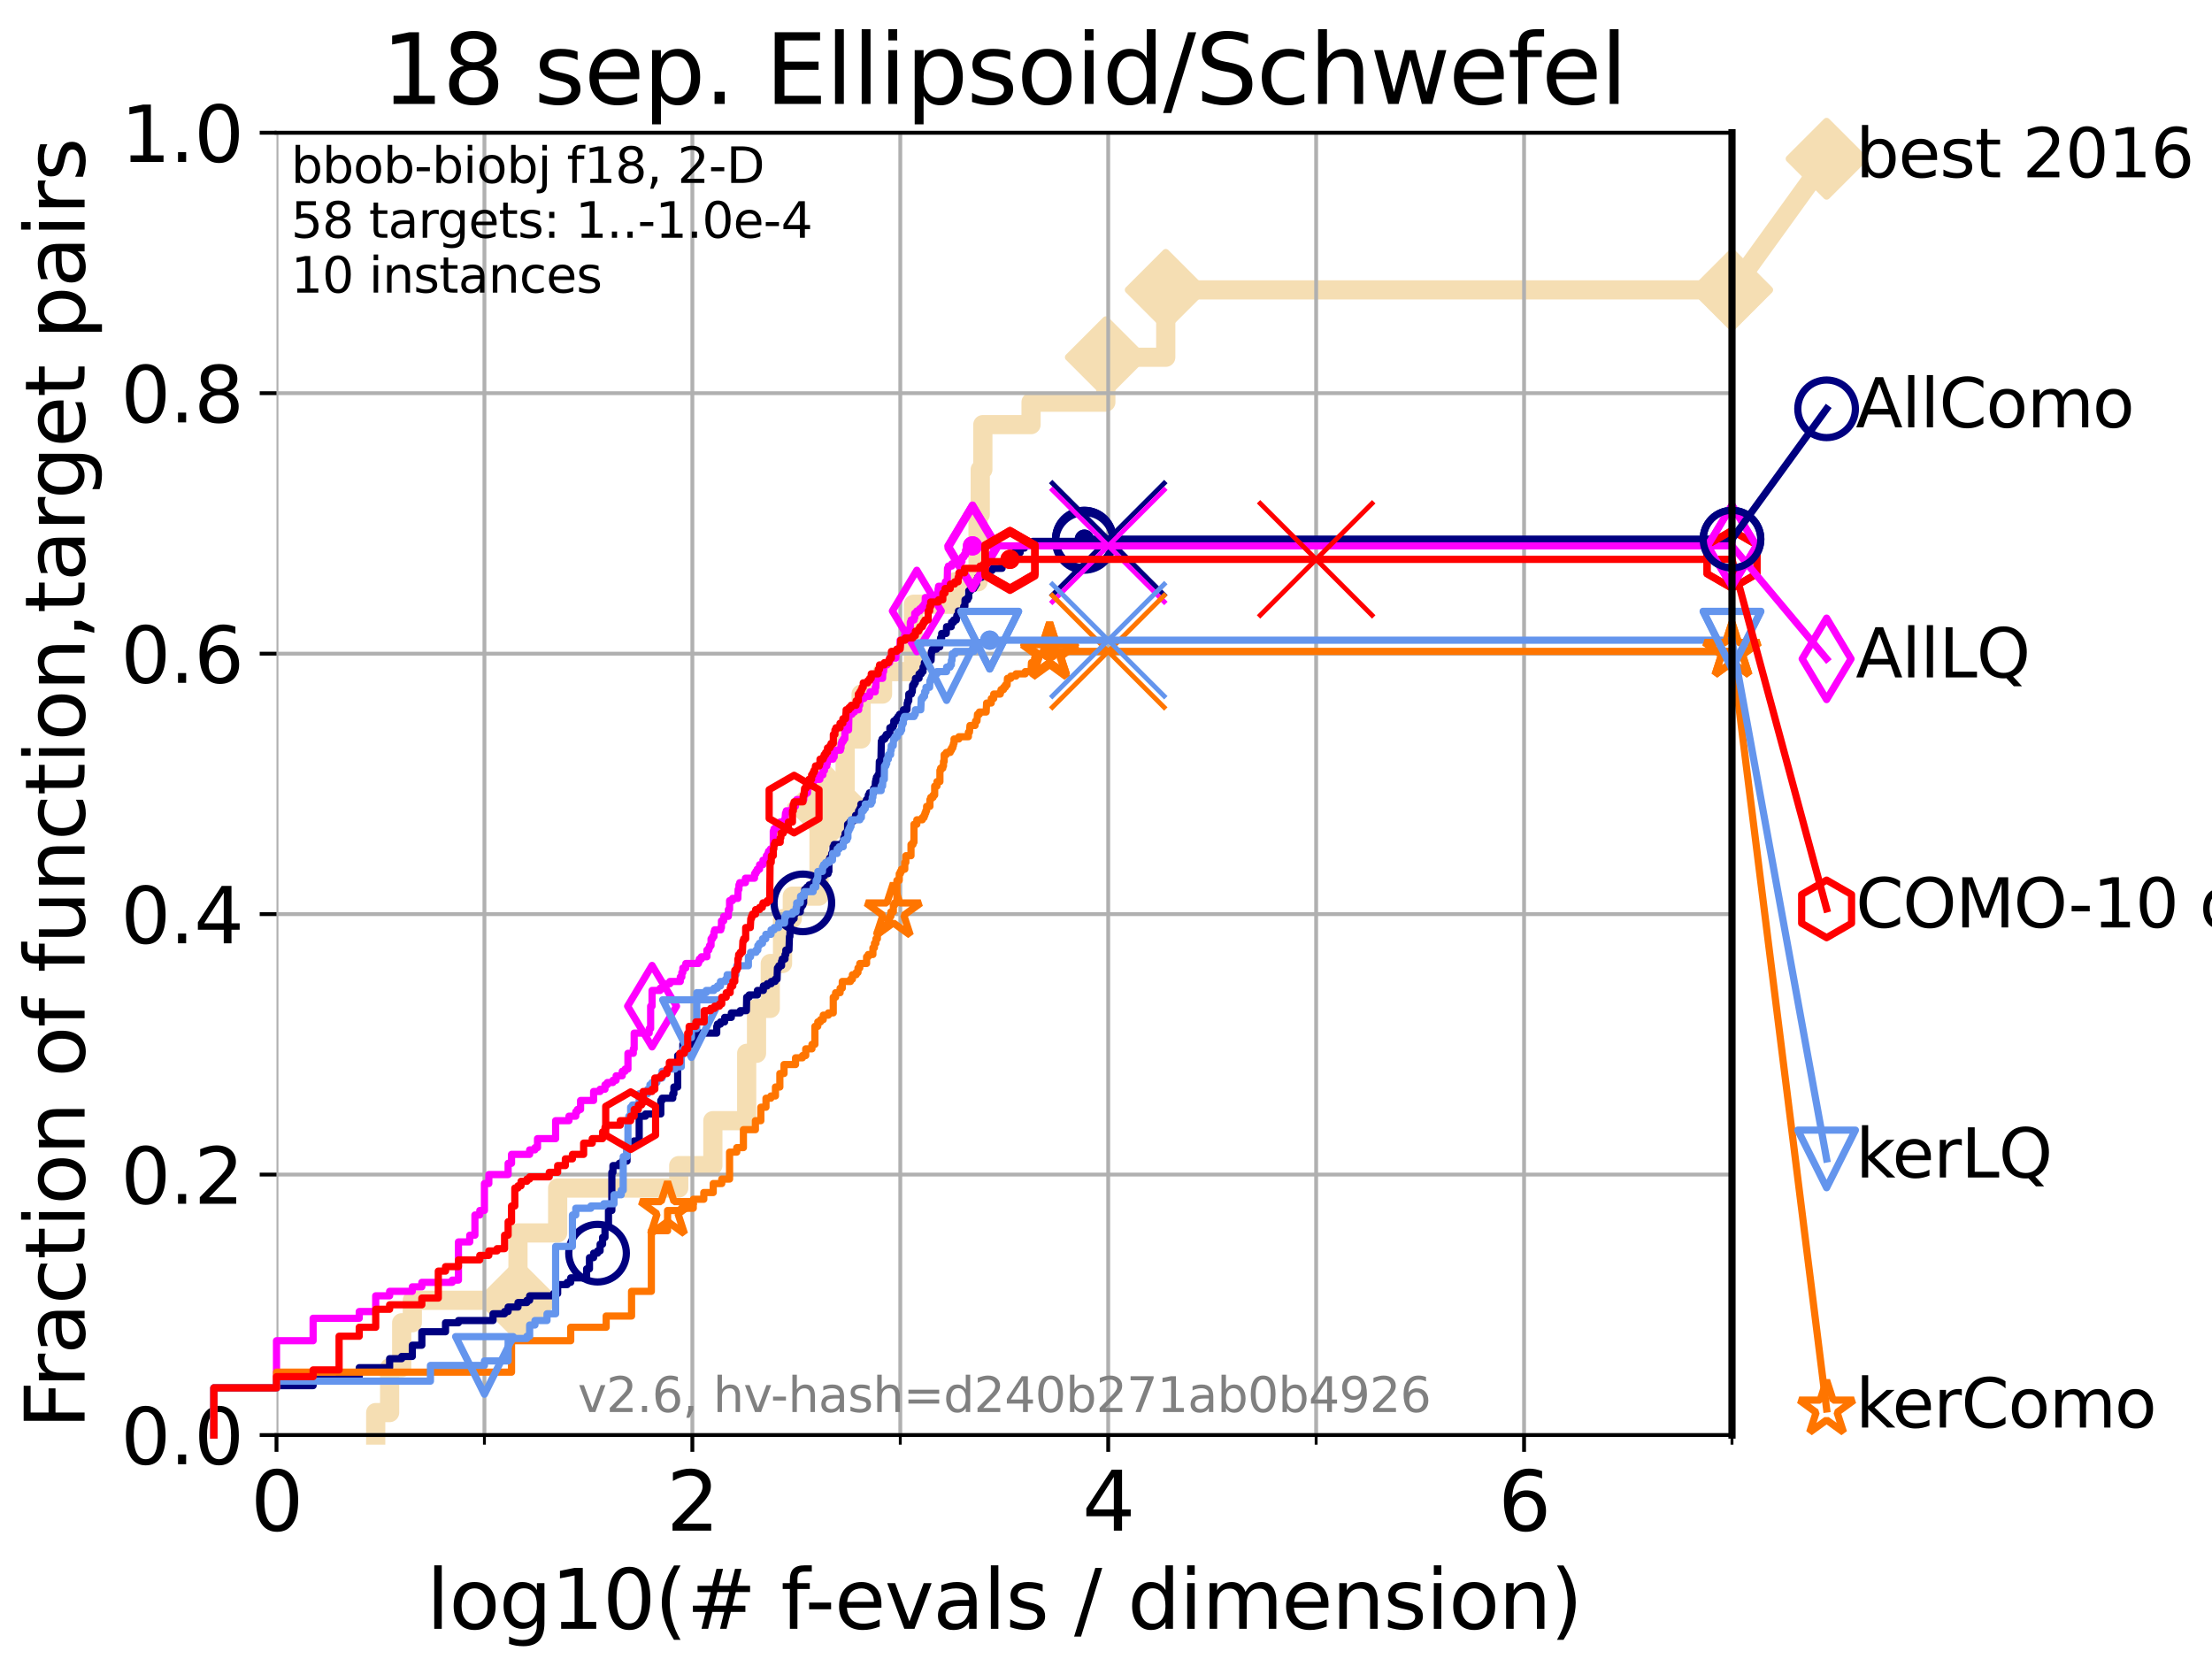 <?xml version="1.0" encoding="utf-8" standalone="no"?>
<!DOCTYPE svg PUBLIC "-//W3C//DTD SVG 1.1//EN"
  "http://www.w3.org/Graphics/SVG/1.1/DTD/svg11.dtd">
<svg xmlns:xlink="http://www.w3.org/1999/xlink" width="460.8pt" height="345.6pt" viewBox="0 0 460.8 345.6" xmlns="http://www.w3.org/2000/svg" version="1.1">
 <defs>
  <style type="text/css">*{stroke-linejoin: round; stroke-linecap: butt}</style>
 </defs>
 <g id="figure_1">
  <g id="patch_1">
   <path d="M 0 345.6 
L 460.8 345.6 
L 460.8 0 
L 0 0 
z
" style="fill: #ffffff"/>
  </g>
  <g id="axes_1">
   <g id="patch_2">
    <path d="M 57.6 298.944 
L 360.806 298.944 
L 360.806 27.648 
L 57.6 27.648 
z
" style="fill: #ffffff"/>
   </g>
   <g id="line2d_1">
    <path d="M 78.267 298.944 
L 78.267 294.266 
L 81.166 294.266 
L 81.166 284.911 
L 83.678 284.911 
L 83.678 275.556 
L 85.894 275.556 
L 85.894 270.879 
L 107.905 270.879 
L 107.905 256.846 
L 116.17 256.846 
L 116.17 247.491 
L 141.393 247.491 
L 141.393 242.814 
L 148.503 242.814 
L 148.503 233.459 
L 155.547 233.459 
L 155.547 219.426 
L 157.596 219.426 
L 157.596 210.071 
L 160.463 210.071 
L 160.463 200.716 
L 163.019 200.716 
L 163.019 191.361 
L 165.053 191.361 
L 165.053 186.684 
L 170.612 186.684 
L 170.612 172.651 
L 172.483 172.651 
L 172.483 167.974 
L 176.058 167.974 
L 176.058 153.941 
L 179.384 153.941 
L 179.384 144.586 
L 183.847 144.586 
L 183.847 139.908 
L 190.289 139.908 
L 190.289 125.876 
L 198.96 125.876 
L 198.96 121.198 
L 203.742 121.198 
L 203.742 107.166 
L 204.202 107.166 
L 204.202 97.811 
L 204.745 97.811 
L 204.745 88.456 
L 214.787 88.456 
L 214.787 83.778 
L 230.364 83.778 
L 230.364 74.423 
L 242.847 74.423 
L 242.847 60.391 
L 360.806 60.391 
" style="fill: none; stroke: #f5deb3; stroke-width: 4; stroke-linecap: square"/>
   </g>
   <g id="line2d_2">
    <defs>
     <path id="m180d523b57" d="M -0 7.778 
L 7.778 0 
L 0 -7.778 
L -7.778 -0 
z
" style="stroke: #f5deb3; stroke-width: 1.5; stroke-linejoin: miter"/>
    </defs>
    <g>
     <use xlink:href="#m180d523b57" x="107.905" y="270.879" style="fill: #f5deb3; stroke: #f5deb3; stroke-width: 1.5; stroke-linejoin: miter"/>
     <use xlink:href="#m180d523b57" x="172.483" y="167.974" style="fill: #f5deb3; stroke: #f5deb3; stroke-width: 1.5; stroke-linejoin: miter"/>
     <use xlink:href="#m180d523b57" x="230.364" y="74.423" style="fill: #f5deb3; stroke: #f5deb3; stroke-width: 1.5; stroke-linejoin: miter"/>
     <use xlink:href="#m180d523b57" x="242.847" y="60.391" style="fill: #f5deb3; stroke: #f5deb3; stroke-width: 1.5; stroke-linejoin: miter"/>
     <use xlink:href="#m180d523b57" x="360.806" y="60.391" style="fill: #f5deb3; stroke: #f5deb3; stroke-width: 1.5; stroke-linejoin: miter"/>
    </g>
   </g>
   <g id="line2d_3">
    <path style="fill: none; stroke: #f5deb3; stroke-width: 4; stroke-linecap: square"/>
    <g/>
   </g>
   <g id="line2d_4">
    <path d="M 360.806 60.391 
L 380.515 33.074 
" style="fill: none; stroke: #f5deb3; stroke-width: 4; stroke-linecap: square"/>
    <g>
     <use xlink:href="#m180d523b57" x="360.806" y="60.391" style="fill: #f5deb3; stroke: #f5deb3; stroke-width: 1.5; stroke-linejoin: miter"/>
     <use xlink:href="#m180d523b57" x="380.515" y="33.074" style="fill: #f5deb3; stroke: #f5deb3; stroke-width: 1.5; stroke-linejoin: miter"/>
    </g>
   </g>
   <g id="matplotlib.axis_1">
    <g id="xtick_1">
     <g id="line2d_5">
      <path d="M 57.6 298.944 
L 57.6 27.648 
" clip-path="url(#p722f963009)" style="fill: none; stroke: #b0b0b0; stroke-width: 0.8; stroke-linecap: square"/>
     </g>
     <g id="line2d_6">
      <defs>
       <path id="m5ed353223a" d="M 0 0 
L 0 3.5 
" style="stroke: #000000; stroke-width: 0.8"/>
      </defs>
      <g>
       <use xlink:href="#m5ed353223a" x="57.6" y="298.944" style="stroke: #000000; stroke-width: 0.8"/>
      </g>
     </g>
     <g id="text_1">
      <!-- 0 -->
      <g transform="translate(52.192 318.861) scale(0.17 -0.17)">
       <defs>
        <path id="DejaVuSans-30" d="M 2034 4250 
Q 1547 4250 1301 3770 
Q 1056 3291 1056 2328 
Q 1056 1369 1301 889 
Q 1547 409 2034 409 
Q 2525 409 2770 889 
Q 3016 1369 3016 2328 
Q 3016 3291 2770 3770 
Q 2525 4250 2034 4250 
z
M 2034 4750 
Q 2819 4750 3233 4129 
Q 3647 3509 3647 2328 
Q 3647 1150 3233 529 
Q 2819 -91 2034 -91 
Q 1250 -91 836 529 
Q 422 1150 422 2328 
Q 422 3509 836 4129 
Q 1250 4750 2034 4750 
z
" transform="scale(0.016)"/>
       </defs>
       <use xlink:href="#DejaVuSans-30"/>
      </g>
     </g>
    </g>
    <g id="xtick_2">
     <g id="line2d_7">
      <path d="M 144.23 298.944 
L 144.23 27.648 
" clip-path="url(#p722f963009)" style="fill: none; stroke: #b0b0b0; stroke-width: 0.8; stroke-linecap: square"/>
     </g>
     <g id="line2d_8">
      <g>
       <use xlink:href="#m5ed353223a" x="144.23" y="298.944" style="stroke: #000000; stroke-width: 0.8"/>
      </g>
     </g>
     <g id="text_2">
      <!-- 2 -->
      <g transform="translate(138.822 318.861) scale(0.17 -0.17)">
       <defs>
        <path id="DejaVuSans-32" d="M 1228 531 
L 3431 531 
L 3431 0 
L 469 0 
L 469 531 
Q 828 903 1448 1529 
Q 2069 2156 2228 2338 
Q 2531 2678 2651 2914 
Q 2772 3150 2772 3378 
Q 2772 3750 2511 3984 
Q 2250 4219 1831 4219 
Q 1534 4219 1204 4116 
Q 875 4013 500 3803 
L 500 4441 
Q 881 4594 1212 4672 
Q 1544 4750 1819 4750 
Q 2544 4750 2975 4387 
Q 3406 4025 3406 3419 
Q 3406 3131 3298 2873 
Q 3191 2616 2906 2266 
Q 2828 2175 2409 1742 
Q 1991 1309 1228 531 
z
" transform="scale(0.016)"/>
       </defs>
       <use xlink:href="#DejaVuSans-32"/>
      </g>
     </g>
    </g>
    <g id="xtick_3">
     <g id="line2d_9">
      <path d="M 230.861 298.944 
L 230.861 27.648 
" clip-path="url(#p722f963009)" style="fill: none; stroke: #b0b0b0; stroke-width: 0.8; stroke-linecap: square"/>
     </g>
     <g id="line2d_10">
      <g>
       <use xlink:href="#m5ed353223a" x="230.861" y="298.944" style="stroke: #000000; stroke-width: 0.8"/>
      </g>
     </g>
     <g id="text_3">
      <!-- 4 -->
      <g transform="translate(225.453 318.861) scale(0.17 -0.17)">
       <defs>
        <path id="DejaVuSans-34" d="M 2419 4116 
L 825 1625 
L 2419 1625 
L 2419 4116 
z
M 2253 4666 
L 3047 4666 
L 3047 1625 
L 3713 1625 
L 3713 1100 
L 3047 1100 
L 3047 0 
L 2419 0 
L 2419 1100 
L 313 1100 
L 313 1709 
L 2253 4666 
z
" transform="scale(0.016)"/>
       </defs>
       <use xlink:href="#DejaVuSans-34"/>
      </g>
     </g>
    </g>
    <g id="xtick_4">
     <g id="line2d_11">
      <path d="M 317.491 298.944 
L 317.491 27.648 
" clip-path="url(#p722f963009)" style="fill: none; stroke: #b0b0b0; stroke-width: 0.8; stroke-linecap: square"/>
     </g>
     <g id="line2d_12">
      <g>
       <use xlink:href="#m5ed353223a" x="317.491" y="298.944" style="stroke: #000000; stroke-width: 0.8"/>
      </g>
     </g>
     <g id="text_4">
      <!-- 6 -->
      <g transform="translate(312.083 318.861) scale(0.17 -0.17)">
       <defs>
        <path id="DejaVuSans-36" d="M 2113 2584 
Q 1688 2584 1439 2293 
Q 1191 2003 1191 1497 
Q 1191 994 1439 701 
Q 1688 409 2113 409 
Q 2538 409 2786 701 
Q 3034 994 3034 1497 
Q 3034 2003 2786 2293 
Q 2538 2584 2113 2584 
z
M 3366 4563 
L 3366 3988 
Q 3128 4100 2886 4159 
Q 2644 4219 2406 4219 
Q 1781 4219 1451 3797 
Q 1122 3375 1075 2522 
Q 1259 2794 1537 2939 
Q 1816 3084 2150 3084 
Q 2853 3084 3261 2657 
Q 3669 2231 3669 1497 
Q 3669 778 3244 343 
Q 2819 -91 2113 -91 
Q 1303 -91 875 529 
Q 447 1150 447 2328 
Q 447 3434 972 4092 
Q 1497 4750 2381 4750 
Q 2619 4750 2861 4703 
Q 3103 4656 3366 4563 
z
" transform="scale(0.016)"/>
       </defs>
       <use xlink:href="#DejaVuSans-36"/>
      </g>
     </g>
    </g>
    <g id="xtick_5">
     <g id="line2d_13">
      <path d="M 100.915 298.944 
L 100.915 27.648 
" clip-path="url(#p722f963009)" style="fill: none; stroke: #b0b0b0; stroke-width: 0.8; stroke-linecap: square"/>
     </g>
     <g id="line2d_14">
      <defs>
       <path id="m61205273c7" d="M 0 0 
L 0 2 
" style="stroke: #000000; stroke-width: 0.6"/>
      </defs>
      <g>
       <use xlink:href="#m61205273c7" x="100.915" y="298.944" style="stroke: #000000; stroke-width: 0.6"/>
      </g>
     </g>
    </g>
    <g id="xtick_6">
     <g id="line2d_15">
      <path d="M 187.546 298.944 
L 187.546 27.648 
" clip-path="url(#p722f963009)" style="fill: none; stroke: #b0b0b0; stroke-width: 0.8; stroke-linecap: square"/>
     </g>
     <g id="line2d_16">
      <g>
       <use xlink:href="#m61205273c7" x="187.546" y="298.944" style="stroke: #000000; stroke-width: 0.6"/>
      </g>
     </g>
    </g>
    <g id="xtick_7">
     <g id="line2d_17">
      <path d="M 274.176 298.944 
L 274.176 27.648 
" clip-path="url(#p722f963009)" style="fill: none; stroke: #b0b0b0; stroke-width: 0.8; stroke-linecap: square"/>
     </g>
     <g id="line2d_18">
      <g>
       <use xlink:href="#m61205273c7" x="274.176" y="298.944" style="stroke: #000000; stroke-width: 0.6"/>
      </g>
     </g>
    </g>
    <g id="xtick_8">
     <g id="line2d_19">
      <path d="M 360.806 298.944 
L 360.806 27.648 
" clip-path="url(#p722f963009)" style="fill: none; stroke: #b0b0b0; stroke-width: 0.8; stroke-linecap: square"/>
     </g>
     <g id="line2d_20">
      <g>
       <use xlink:href="#m61205273c7" x="360.806" y="298.944" style="stroke: #000000; stroke-width: 0.6"/>
      </g>
     </g>
    </g>
    <g id="text_5">
     <!-- log10(# f-evals / dimension) -->
     <g transform="translate(88.823 339.314) scale(0.17 -0.17)">
      <defs>
       <path id="DejaVuSans-6c" d="M 603 4863 
L 1178 4863 
L 1178 0 
L 603 0 
L 603 4863 
z
" transform="scale(0.016)"/>
       <path id="DejaVuSans-6f" d="M 1959 3097 
Q 1497 3097 1228 2736 
Q 959 2375 959 1747 
Q 959 1119 1226 758 
Q 1494 397 1959 397 
Q 2419 397 2687 759 
Q 2956 1122 2956 1747 
Q 2956 2369 2687 2733 
Q 2419 3097 1959 3097 
z
M 1959 3584 
Q 2709 3584 3137 3096 
Q 3566 2609 3566 1747 
Q 3566 888 3137 398 
Q 2709 -91 1959 -91 
Q 1206 -91 779 398 
Q 353 888 353 1747 
Q 353 2609 779 3096 
Q 1206 3584 1959 3584 
z
" transform="scale(0.016)"/>
       <path id="DejaVuSans-67" d="M 2906 1791 
Q 2906 2416 2648 2759 
Q 2391 3103 1925 3103 
Q 1463 3103 1205 2759 
Q 947 2416 947 1791 
Q 947 1169 1205 825 
Q 1463 481 1925 481 
Q 2391 481 2648 825 
Q 2906 1169 2906 1791 
z
M 3481 434 
Q 3481 -459 3084 -895 
Q 2688 -1331 1869 -1331 
Q 1566 -1331 1297 -1286 
Q 1028 -1241 775 -1147 
L 775 -588 
Q 1028 -725 1275 -790 
Q 1522 -856 1778 -856 
Q 2344 -856 2625 -561 
Q 2906 -266 2906 331 
L 2906 616 
Q 2728 306 2450 153 
Q 2172 0 1784 0 
Q 1141 0 747 490 
Q 353 981 353 1791 
Q 353 2603 747 3093 
Q 1141 3584 1784 3584 
Q 2172 3584 2450 3431 
Q 2728 3278 2906 2969 
L 2906 3500 
L 3481 3500 
L 3481 434 
z
" transform="scale(0.016)"/>
       <path id="DejaVuSans-31" d="M 794 531 
L 1825 531 
L 1825 4091 
L 703 3866 
L 703 4441 
L 1819 4666 
L 2450 4666 
L 2450 531 
L 3481 531 
L 3481 0 
L 794 0 
L 794 531 
z
" transform="scale(0.016)"/>
       <path id="DejaVuSans-28" d="M 1984 4856 
Q 1566 4138 1362 3434 
Q 1159 2731 1159 2009 
Q 1159 1288 1364 580 
Q 1569 -128 1984 -844 
L 1484 -844 
Q 1016 -109 783 600 
Q 550 1309 550 2009 
Q 550 2706 781 3412 
Q 1013 4119 1484 4856 
L 1984 4856 
z
" transform="scale(0.016)"/>
       <path id="DejaVuSans-23" d="M 3272 2816 
L 2363 2816 
L 2100 1772 
L 3016 1772 
L 3272 2816 
z
M 2803 4594 
L 2478 3297 
L 3391 3297 
L 3719 4594 
L 4219 4594 
L 3897 3297 
L 4872 3297 
L 4872 2816 
L 3775 2816 
L 3519 1772 
L 4513 1772 
L 4513 1294 
L 3397 1294 
L 3072 0 
L 2572 0 
L 2894 1294 
L 1978 1294 
L 1656 0 
L 1153 0 
L 1478 1294 
L 494 1294 
L 494 1772 
L 1594 1772 
L 1856 2816 
L 850 2816 
L 850 3297 
L 1978 3297 
L 2297 4594 
L 2803 4594 
z
" transform="scale(0.016)"/>
       <path id="DejaVuSans-20" transform="scale(0.016)"/>
       <path id="DejaVuSans-66" d="M 2375 4863 
L 2375 4384 
L 1825 4384 
Q 1516 4384 1395 4259 
Q 1275 4134 1275 3809 
L 1275 3500 
L 2222 3500 
L 2222 3053 
L 1275 3053 
L 1275 0 
L 697 0 
L 697 3053 
L 147 3053 
L 147 3500 
L 697 3500 
L 697 3744 
Q 697 4328 969 4595 
Q 1241 4863 1831 4863 
L 2375 4863 
z
" transform="scale(0.016)"/>
       <path id="DejaVuSans-2d" d="M 313 2009 
L 1997 2009 
L 1997 1497 
L 313 1497 
L 313 2009 
z
" transform="scale(0.016)"/>
       <path id="DejaVuSans-65" d="M 3597 1894 
L 3597 1613 
L 953 1613 
Q 991 1019 1311 708 
Q 1631 397 2203 397 
Q 2534 397 2845 478 
Q 3156 559 3463 722 
L 3463 178 
Q 3153 47 2828 -22 
Q 2503 -91 2169 -91 
Q 1331 -91 842 396 
Q 353 884 353 1716 
Q 353 2575 817 3079 
Q 1281 3584 2069 3584 
Q 2775 3584 3186 3129 
Q 3597 2675 3597 1894 
z
M 3022 2063 
Q 3016 2534 2758 2815 
Q 2500 3097 2075 3097 
Q 1594 3097 1305 2825 
Q 1016 2553 972 2059 
L 3022 2063 
z
" transform="scale(0.016)"/>
       <path id="DejaVuSans-76" d="M 191 3500 
L 800 3500 
L 1894 563 
L 2988 3500 
L 3597 3500 
L 2284 0 
L 1503 0 
L 191 3500 
z
" transform="scale(0.016)"/>
       <path id="DejaVuSans-61" d="M 2194 1759 
Q 1497 1759 1228 1600 
Q 959 1441 959 1056 
Q 959 750 1161 570 
Q 1363 391 1709 391 
Q 2188 391 2477 730 
Q 2766 1069 2766 1631 
L 2766 1759 
L 2194 1759 
z
M 3341 1997 
L 3341 0 
L 2766 0 
L 2766 531 
Q 2569 213 2275 61 
Q 1981 -91 1556 -91 
Q 1019 -91 701 211 
Q 384 513 384 1019 
Q 384 1609 779 1909 
Q 1175 2209 1959 2209 
L 2766 2209 
L 2766 2266 
Q 2766 2663 2505 2880 
Q 2244 3097 1772 3097 
Q 1472 3097 1187 3025 
Q 903 2953 641 2809 
L 641 3341 
Q 956 3463 1253 3523 
Q 1550 3584 1831 3584 
Q 2591 3584 2966 3190 
Q 3341 2797 3341 1997 
z
" transform="scale(0.016)"/>
       <path id="DejaVuSans-73" d="M 2834 3397 
L 2834 2853 
Q 2591 2978 2328 3040 
Q 2066 3103 1784 3103 
Q 1356 3103 1142 2972 
Q 928 2841 928 2578 
Q 928 2378 1081 2264 
Q 1234 2150 1697 2047 
L 1894 2003 
Q 2506 1872 2764 1633 
Q 3022 1394 3022 966 
Q 3022 478 2636 193 
Q 2250 -91 1575 -91 
Q 1294 -91 989 -36 
Q 684 19 347 128 
L 347 722 
Q 666 556 975 473 
Q 1284 391 1588 391 
Q 1994 391 2212 530 
Q 2431 669 2431 922 
Q 2431 1156 2273 1281 
Q 2116 1406 1581 1522 
L 1381 1569 
Q 847 1681 609 1914 
Q 372 2147 372 2553 
Q 372 3047 722 3315 
Q 1072 3584 1716 3584 
Q 2034 3584 2315 3537 
Q 2597 3491 2834 3397 
z
" transform="scale(0.016)"/>
       <path id="DejaVuSans-2f" d="M 1625 4666 
L 2156 4666 
L 531 -594 
L 0 -594 
L 1625 4666 
z
" transform="scale(0.016)"/>
       <path id="DejaVuSans-64" d="M 2906 2969 
L 2906 4863 
L 3481 4863 
L 3481 0 
L 2906 0 
L 2906 525 
Q 2725 213 2448 61 
Q 2172 -91 1784 -91 
Q 1150 -91 751 415 
Q 353 922 353 1747 
Q 353 2572 751 3078 
Q 1150 3584 1784 3584 
Q 2172 3584 2448 3432 
Q 2725 3281 2906 2969 
z
M 947 1747 
Q 947 1113 1208 752 
Q 1469 391 1925 391 
Q 2381 391 2643 752 
Q 2906 1113 2906 1747 
Q 2906 2381 2643 2742 
Q 2381 3103 1925 3103 
Q 1469 3103 1208 2742 
Q 947 2381 947 1747 
z
" transform="scale(0.016)"/>
       <path id="DejaVuSans-69" d="M 603 3500 
L 1178 3500 
L 1178 0 
L 603 0 
L 603 3500 
z
M 603 4863 
L 1178 4863 
L 1178 4134 
L 603 4134 
L 603 4863 
z
" transform="scale(0.016)"/>
       <path id="DejaVuSans-6d" d="M 3328 2828 
Q 3544 3216 3844 3400 
Q 4144 3584 4550 3584 
Q 5097 3584 5394 3201 
Q 5691 2819 5691 2113 
L 5691 0 
L 5113 0 
L 5113 2094 
Q 5113 2597 4934 2840 
Q 4756 3084 4391 3084 
Q 3944 3084 3684 2787 
Q 3425 2491 3425 1978 
L 3425 0 
L 2847 0 
L 2847 2094 
Q 2847 2600 2669 2842 
Q 2491 3084 2119 3084 
Q 1678 3084 1418 2786 
Q 1159 2488 1159 1978 
L 1159 0 
L 581 0 
L 581 3500 
L 1159 3500 
L 1159 2956 
Q 1356 3278 1631 3431 
Q 1906 3584 2284 3584 
Q 2666 3584 2933 3390 
Q 3200 3197 3328 2828 
z
" transform="scale(0.016)"/>
       <path id="DejaVuSans-6e" d="M 3513 2113 
L 3513 0 
L 2938 0 
L 2938 2094 
Q 2938 2591 2744 2837 
Q 2550 3084 2163 3084 
Q 1697 3084 1428 2787 
Q 1159 2491 1159 1978 
L 1159 0 
L 581 0 
L 581 3500 
L 1159 3500 
L 1159 2956 
Q 1366 3272 1645 3428 
Q 1925 3584 2291 3584 
Q 2894 3584 3203 3211 
Q 3513 2838 3513 2113 
z
" transform="scale(0.016)"/>
       <path id="DejaVuSans-29" d="M 513 4856 
L 1013 4856 
Q 1481 4119 1714 3412 
Q 1947 2706 1947 2009 
Q 1947 1309 1714 600 
Q 1481 -109 1013 -844 
L 513 -844 
Q 928 -128 1133 580 
Q 1338 1288 1338 2009 
Q 1338 2731 1133 3434 
Q 928 4138 513 4856 
z
" transform="scale(0.016)"/>
      </defs>
      <use xlink:href="#DejaVuSans-6c"/>
      <use xlink:href="#DejaVuSans-6f" x="27.783"/>
      <use xlink:href="#DejaVuSans-67" x="88.965"/>
      <use xlink:href="#DejaVuSans-31" x="152.441"/>
      <use xlink:href="#DejaVuSans-30" x="216.064"/>
      <use xlink:href="#DejaVuSans-28" x="279.688"/>
      <use xlink:href="#DejaVuSans-23" x="318.701"/>
      <use xlink:href="#DejaVuSans-20" x="402.49"/>
      <use xlink:href="#DejaVuSans-66" x="434.277"/>
      <use xlink:href="#DejaVuSans-2d" x="463.982"/>
      <use xlink:href="#DejaVuSans-65" x="500.066"/>
      <use xlink:href="#DejaVuSans-76" x="561.59"/>
      <use xlink:href="#DejaVuSans-61" x="620.77"/>
      <use xlink:href="#DejaVuSans-6c" x="682.049"/>
      <use xlink:href="#DejaVuSans-73" x="709.832"/>
      <use xlink:href="#DejaVuSans-20" x="761.932"/>
      <use xlink:href="#DejaVuSans-2f" x="793.719"/>
      <use xlink:href="#DejaVuSans-20" x="827.41"/>
      <use xlink:href="#DejaVuSans-64" x="859.197"/>
      <use xlink:href="#DejaVuSans-69" x="922.674"/>
      <use xlink:href="#DejaVuSans-6d" x="950.457"/>
      <use xlink:href="#DejaVuSans-65" x="1047.869"/>
      <use xlink:href="#DejaVuSans-6e" x="1109.393"/>
      <use xlink:href="#DejaVuSans-73" x="1172.771"/>
      <use xlink:href="#DejaVuSans-69" x="1224.871"/>
      <use xlink:href="#DejaVuSans-6f" x="1252.654"/>
      <use xlink:href="#DejaVuSans-6e" x="1313.836"/>
      <use xlink:href="#DejaVuSans-29" x="1377.215"/>
     </g>
    </g>
   </g>
   <g id="matplotlib.axis_2">
    <g id="ytick_1">
     <g id="line2d_21">
      <path d="M 57.6 298.944 
L 360.806 298.944 
" clip-path="url(#p722f963009)" style="fill: none; stroke: #b0b0b0; stroke-width: 0.8; stroke-linecap: square"/>
     </g>
     <g id="line2d_22">
      <defs>
       <path id="m7ea16e418d" d="M 0 0 
L -3.5 0 
" style="stroke: #000000; stroke-width: 0.8"/>
      </defs>
      <g>
       <use xlink:href="#m7ea16e418d" x="57.6" y="298.944" style="stroke: #000000; stroke-width: 0.8"/>
      </g>
     </g>
     <g id="text_6">
      <!-- 0.0 -->
      <g transform="translate(25.155 305.023) scale(0.16 -0.16)">
       <defs>
        <path id="DejaVuSans-2e" d="M 684 794 
L 1344 794 
L 1344 0 
L 684 0 
L 684 794 
z
" transform="scale(0.016)"/>
       </defs>
       <use xlink:href="#DejaVuSans-30"/>
       <use xlink:href="#DejaVuSans-2e" x="63.623"/>
       <use xlink:href="#DejaVuSans-30" x="95.41"/>
      </g>
     </g>
    </g>
    <g id="ytick_2">
     <g id="line2d_23">
      <path d="M 57.6 244.685 
L 360.806 244.685 
" clip-path="url(#p722f963009)" style="fill: none; stroke: #b0b0b0; stroke-width: 0.8; stroke-linecap: square"/>
     </g>
     <g id="line2d_24">
      <g>
       <use xlink:href="#m7ea16e418d" x="57.6" y="244.685" style="stroke: #000000; stroke-width: 0.8"/>
      </g>
     </g>
     <g id="text_7">
      <!-- 0.2 -->
      <g transform="translate(25.155 250.764) scale(0.16 -0.16)">
       <use xlink:href="#DejaVuSans-30"/>
       <use xlink:href="#DejaVuSans-2e" x="63.623"/>
       <use xlink:href="#DejaVuSans-32" x="95.41"/>
      </g>
     </g>
    </g>
    <g id="ytick_3">
     <g id="line2d_25">
      <path d="M 57.6 190.426 
L 360.806 190.426 
" clip-path="url(#p722f963009)" style="fill: none; stroke: #b0b0b0; stroke-width: 0.8; stroke-linecap: square"/>
     </g>
     <g id="line2d_26">
      <g>
       <use xlink:href="#m7ea16e418d" x="57.6" y="190.426" style="stroke: #000000; stroke-width: 0.8"/>
      </g>
     </g>
     <g id="text_8">
      <!-- 0.4 -->
      <g transform="translate(25.155 196.504) scale(0.16 -0.16)">
       <use xlink:href="#DejaVuSans-30"/>
       <use xlink:href="#DejaVuSans-2e" x="63.623"/>
       <use xlink:href="#DejaVuSans-34" x="95.41"/>
      </g>
     </g>
    </g>
    <g id="ytick_4">
     <g id="line2d_27">
      <path d="M 57.6 136.166 
L 360.806 136.166 
" clip-path="url(#p722f963009)" style="fill: none; stroke: #b0b0b0; stroke-width: 0.8; stroke-linecap: square"/>
     </g>
     <g id="line2d_28">
      <g>
       <use xlink:href="#m7ea16e418d" x="57.6" y="136.166" style="stroke: #000000; stroke-width: 0.8"/>
      </g>
     </g>
     <g id="text_9">
      <!-- 0.6 -->
      <g transform="translate(25.155 142.245) scale(0.16 -0.16)">
       <use xlink:href="#DejaVuSans-30"/>
       <use xlink:href="#DejaVuSans-2e" x="63.623"/>
       <use xlink:href="#DejaVuSans-36" x="95.41"/>
      </g>
     </g>
    </g>
    <g id="ytick_5">
     <g id="line2d_29">
      <path d="M 57.6 81.907 
L 360.806 81.907 
" clip-path="url(#p722f963009)" style="fill: none; stroke: #b0b0b0; stroke-width: 0.8; stroke-linecap: square"/>
     </g>
     <g id="line2d_30">
      <g>
       <use xlink:href="#m7ea16e418d" x="57.6" y="81.907" style="stroke: #000000; stroke-width: 0.8"/>
      </g>
     </g>
     <g id="text_10">
      <!-- 0.8 -->
      <g transform="translate(25.155 87.986) scale(0.16 -0.16)">
       <defs>
        <path id="DejaVuSans-38" d="M 2034 2216 
Q 1584 2216 1326 1975 
Q 1069 1734 1069 1313 
Q 1069 891 1326 650 
Q 1584 409 2034 409 
Q 2484 409 2743 651 
Q 3003 894 3003 1313 
Q 3003 1734 2745 1975 
Q 2488 2216 2034 2216 
z
M 1403 2484 
Q 997 2584 770 2862 
Q 544 3141 544 3541 
Q 544 4100 942 4425 
Q 1341 4750 2034 4750 
Q 2731 4750 3128 4425 
Q 3525 4100 3525 3541 
Q 3525 3141 3298 2862 
Q 3072 2584 2669 2484 
Q 3125 2378 3379 2068 
Q 3634 1759 3634 1313 
Q 3634 634 3220 271 
Q 2806 -91 2034 -91 
Q 1263 -91 848 271 
Q 434 634 434 1313 
Q 434 1759 690 2068 
Q 947 2378 1403 2484 
z
M 1172 3481 
Q 1172 3119 1398 2916 
Q 1625 2713 2034 2713 
Q 2441 2713 2670 2916 
Q 2900 3119 2900 3481 
Q 2900 3844 2670 4047 
Q 2441 4250 2034 4250 
Q 1625 4250 1398 4047 
Q 1172 3844 1172 3481 
z
" transform="scale(0.016)"/>
       </defs>
       <use xlink:href="#DejaVuSans-30"/>
       <use xlink:href="#DejaVuSans-2e" x="63.623"/>
       <use xlink:href="#DejaVuSans-38" x="95.41"/>
      </g>
     </g>
    </g>
    <g id="ytick_6">
     <g id="line2d_31">
      <path d="M 57.6 27.648 
L 360.806 27.648 
" clip-path="url(#p722f963009)" style="fill: none; stroke: #b0b0b0; stroke-width: 0.8; stroke-linecap: square"/>
     </g>
     <g id="line2d_32">
      <g>
       <use xlink:href="#m7ea16e418d" x="57.6" y="27.648" style="stroke: #000000; stroke-width: 0.8"/>
      </g>
     </g>
     <g id="text_11">
      <!-- 1.0 -->
      <g transform="translate(25.155 33.727) scale(0.16 -0.16)">
       <use xlink:href="#DejaVuSans-31"/>
       <use xlink:href="#DejaVuSans-2e" x="63.623"/>
       <use xlink:href="#DejaVuSans-30" x="95.41"/>
      </g>
     </g>
    </g>
    <g id="text_12">
     <!-- Fraction of function,target pairs -->
     <g transform="translate(17.62 297.681) rotate(-90) scale(0.17 -0.17)">
      <defs>
       <path id="DejaVuSans-46" d="M 628 4666 
L 3309 4666 
L 3309 4134 
L 1259 4134 
L 1259 2759 
L 3109 2759 
L 3109 2228 
L 1259 2228 
L 1259 0 
L 628 0 
L 628 4666 
z
" transform="scale(0.016)"/>
       <path id="DejaVuSans-72" d="M 2631 2963 
Q 2534 3019 2420 3045 
Q 2306 3072 2169 3072 
Q 1681 3072 1420 2755 
Q 1159 2438 1159 1844 
L 1159 0 
L 581 0 
L 581 3500 
L 1159 3500 
L 1159 2956 
Q 1341 3275 1631 3429 
Q 1922 3584 2338 3584 
Q 2397 3584 2469 3576 
Q 2541 3569 2628 3553 
L 2631 2963 
z
" transform="scale(0.016)"/>
       <path id="DejaVuSans-63" d="M 3122 3366 
L 3122 2828 
Q 2878 2963 2633 3030 
Q 2388 3097 2138 3097 
Q 1578 3097 1268 2742 
Q 959 2388 959 1747 
Q 959 1106 1268 751 
Q 1578 397 2138 397 
Q 2388 397 2633 464 
Q 2878 531 3122 666 
L 3122 134 
Q 2881 22 2623 -34 
Q 2366 -91 2075 -91 
Q 1284 -91 818 406 
Q 353 903 353 1747 
Q 353 2603 823 3093 
Q 1294 3584 2113 3584 
Q 2378 3584 2631 3529 
Q 2884 3475 3122 3366 
z
" transform="scale(0.016)"/>
       <path id="DejaVuSans-74" d="M 1172 4494 
L 1172 3500 
L 2356 3500 
L 2356 3053 
L 1172 3053 
L 1172 1153 
Q 1172 725 1289 603 
Q 1406 481 1766 481 
L 2356 481 
L 2356 0 
L 1766 0 
Q 1100 0 847 248 
Q 594 497 594 1153 
L 594 3053 
L 172 3053 
L 172 3500 
L 594 3500 
L 594 4494 
L 1172 4494 
z
" transform="scale(0.016)"/>
       <path id="DejaVuSans-75" d="M 544 1381 
L 544 3500 
L 1119 3500 
L 1119 1403 
Q 1119 906 1312 657 
Q 1506 409 1894 409 
Q 2359 409 2629 706 
Q 2900 1003 2900 1516 
L 2900 3500 
L 3475 3500 
L 3475 0 
L 2900 0 
L 2900 538 
Q 2691 219 2414 64 
Q 2138 -91 1772 -91 
Q 1169 -91 856 284 
Q 544 659 544 1381 
z
M 1991 3584 
L 1991 3584 
z
" transform="scale(0.016)"/>
       <path id="DejaVuSans-2c" d="M 750 794 
L 1409 794 
L 1409 256 
L 897 -744 
L 494 -744 
L 750 256 
L 750 794 
z
" transform="scale(0.016)"/>
       <path id="DejaVuSans-70" d="M 1159 525 
L 1159 -1331 
L 581 -1331 
L 581 3500 
L 1159 3500 
L 1159 2969 
Q 1341 3281 1617 3432 
Q 1894 3584 2278 3584 
Q 2916 3584 3314 3078 
Q 3713 2572 3713 1747 
Q 3713 922 3314 415 
Q 2916 -91 2278 -91 
Q 1894 -91 1617 61 
Q 1341 213 1159 525 
z
M 3116 1747 
Q 3116 2381 2855 2742 
Q 2594 3103 2138 3103 
Q 1681 3103 1420 2742 
Q 1159 2381 1159 1747 
Q 1159 1113 1420 752 
Q 1681 391 2138 391 
Q 2594 391 2855 752 
Q 3116 1113 3116 1747 
z
" transform="scale(0.016)"/>
      </defs>
      <use xlink:href="#DejaVuSans-46"/>
      <use xlink:href="#DejaVuSans-72" x="50.27"/>
      <use xlink:href="#DejaVuSans-61" x="91.383"/>
      <use xlink:href="#DejaVuSans-63" x="152.662"/>
      <use xlink:href="#DejaVuSans-74" x="207.643"/>
      <use xlink:href="#DejaVuSans-69" x="246.852"/>
      <use xlink:href="#DejaVuSans-6f" x="274.635"/>
      <use xlink:href="#DejaVuSans-6e" x="335.816"/>
      <use xlink:href="#DejaVuSans-20" x="399.195"/>
      <use xlink:href="#DejaVuSans-6f" x="430.982"/>
      <use xlink:href="#DejaVuSans-66" x="492.164"/>
      <use xlink:href="#DejaVuSans-20" x="527.369"/>
      <use xlink:href="#DejaVuSans-66" x="559.156"/>
      <use xlink:href="#DejaVuSans-75" x="594.361"/>
      <use xlink:href="#DejaVuSans-6e" x="657.74"/>
      <use xlink:href="#DejaVuSans-63" x="721.119"/>
      <use xlink:href="#DejaVuSans-74" x="776.1"/>
      <use xlink:href="#DejaVuSans-69" x="815.309"/>
      <use xlink:href="#DejaVuSans-6f" x="843.092"/>
      <use xlink:href="#DejaVuSans-6e" x="904.273"/>
      <use xlink:href="#DejaVuSans-2c" x="967.652"/>
      <use xlink:href="#DejaVuSans-74" x="999.439"/>
      <use xlink:href="#DejaVuSans-61" x="1038.648"/>
      <use xlink:href="#DejaVuSans-72" x="1099.928"/>
      <use xlink:href="#DejaVuSans-67" x="1139.291"/>
      <use xlink:href="#DejaVuSans-65" x="1202.768"/>
      <use xlink:href="#DejaVuSans-74" x="1264.291"/>
      <use xlink:href="#DejaVuSans-20" x="1303.5"/>
      <use xlink:href="#DejaVuSans-70" x="1335.287"/>
      <use xlink:href="#DejaVuSans-61" x="1398.764"/>
      <use xlink:href="#DejaVuSans-69" x="1460.043"/>
      <use xlink:href="#DejaVuSans-72" x="1487.826"/>
      <use xlink:href="#DejaVuSans-73" x="1528.939"/>
     </g>
    </g>
   </g>
   <g id="line2d_33">
    <defs>
     <path id="mf1adf34fdf" d="M 0 1.5 
C 0.398 1.5 0.779 1.342 1.061 1.061 
C 1.342 0.779 1.5 0.398 1.5 0 
C 1.5 -0.398 1.342 -0.779 1.061 -1.061 
C 0.779 -1.342 0.398 -1.5 0 -1.5 
C -0.398 -1.5 -0.779 -1.342 -1.061 -1.061 
C -1.342 -0.779 -1.5 -0.398 -1.5 0 
C -1.5 0.398 -1.342 0.779 -1.061 1.061 
C -0.779 1.342 -0.398 1.5 0 1.5 
z
" style="stroke: #f5deb3"/>
    </defs>
    <g>
     <use xlink:href="#mf1adf34fdf" x="242.847" y="60.391" style="fill: #f5deb3; stroke: #f5deb3"/>
     <use xlink:href="#mf1adf34fdf" x="242.847" y="60.391" style="fill: #f5deb3; stroke: #f5deb3"/>
    </g>
   </g>
   <g id="line2d_34">
    <defs>
     <path id="mae7e7e5e59" d="M 0 1.5 
C 0.398 1.5 0.779 1.342 1.061 1.061 
C 1.342 0.779 1.5 0.398 1.5 0 
C 1.5 -0.398 1.342 -0.779 1.061 -1.061 
C 0.779 -1.342 0.398 -1.5 0 -1.5 
C -0.398 -1.5 -0.779 -1.342 -1.061 -1.061 
C -1.342 -0.779 -1.5 -0.398 -1.5 0 
C -1.5 0.398 -1.342 0.779 -1.061 1.061 
C -0.779 1.342 -0.398 1.5 0 1.5 
z
" style="stroke: #000080"/>
    </defs>
    <g>
     <use xlink:href="#mae7e7e5e59" x="225.889" y="112.311" style="fill: #000080; stroke: #000080"/>
     <use xlink:href="#mae7e7e5e59" x="225.889" y="112.311" style="fill: #000080; stroke: #000080"/>
    </g>
   </g>
   <g id="line2d_35">
    <path d="M 44.561 298.944 
L 44.561 289.121 
L 57.6 289.121 
L 57.6 288.653 
L 65.227 288.653 
L 65.227 287.25 
L 70.639 287.25 
L 70.639 286.782 
L 74.837 286.782 
L 74.837 284.911 
L 81.166 284.911 
L 81.166 283.04 
L 83.678 283.04 
L 83.678 282.573 
L 85.894 282.573 
L 85.894 280.234 
L 87.876 280.234 
L 87.876 277.427 
L 92.812 277.427 
L 92.812 275.556 
L 95.503 275.556 
L 95.503 275.089 
L 102.708 275.089 
L 102.708 273.685 
L 105.113 273.685 
L 105.113 273.218 
L 105.851 273.218 
L 105.851 272.282 
L 107.905 272.282 
L 107.905 271.347 
L 109.757 271.347 
L 109.757 270.879 
L 110.336 270.879 
L 110.336 269.943 
L 115.315 269.943 
L 115.315 269.476 
L 116.17 269.476 
L 116.17 267.605 
L 118.152 267.605 
L 118.152 267.137 
L 118.89 267.137 
L 118.89 266.201 
L 122.199 266.201 
L 122.199 264.33 
L 122.796 264.33 
L 122.796 261.992 
L 123.658 261.992 
L 123.658 261.056 
L 124.482 261.056 
L 124.482 260.588 
L 125.012 260.588 
L 125.012 259.185 
L 125.527 259.185 
L 125.527 257.782 
L 126.029 257.782 
L 126.029 255.443 
L 126.757 255.443 
L 126.757 252.169 
L 127.458 252.169 
L 127.458 244.217 
L 127.686 244.217 
L 127.686 242.814 
L 128.999 242.814 
L 128.999 242.346 
L 129.623 242.346 
L 129.623 241.878 
L 130.618 241.878 
L 130.618 238.604 
L 131.191 238.604 
L 131.191 238.136 
L 132.109 238.136 
L 132.109 237.669 
L 133.154 237.669 
L 133.154 232.523 
L 134.464 232.523 
L 134.464 232.056 
L 137.655 232.056 
L 137.655 229.249 
L 137.92 229.249 
L 137.92 228.781 
L 140.15 228.781 
L 140.15 227.846 
L 140.382 227.846 
L 140.382 226.442 
L 141.173 226.442 
L 141.173 219.894 
L 142.038 219.894 
L 142.038 219.426 
L 142.248 219.426 
L 142.248 217.555 
L 144.041 217.555 
L 144.041 217.087 
L 144.878 217.087 
L 144.968 215.216 
L 149.31 215.216 
L 149.31 213.813 
L 149.453 213.813 
L 149.453 213.345 
L 150.084 213.345 
L 150.084 212.878 
L 150.959 212.878 
L 150.959 211.942 
L 152.353 211.942 
L 152.353 211.007 
L 154.212 211.007 
L 154.212 210.539 
L 155.495 210.539 
L 155.547 207.732 
L 156.056 207.732 
L 156.056 207.265 
L 157.78 207.265 
L 157.78 206.329 
L 159.02 206.329 
L 159.02 205.394 
L 159.817 205.394 
L 159.817 204.926 
L 160.66 204.926 
L 160.66 204.458 
L 161.467 204.458 
L 161.467 203.99 
L 161.877 203.99 
L 161.95 201.652 
L 162.241 201.652 
L 162.241 201.184 
L 162.81 201.184 
L 162.81 200.248 
L 162.95 200.248 
L 162.95 199.781 
L 163.532 199.781 
L 163.532 198.845 
L 163.7 198.845 
L 163.7 197.91 
L 164.356 197.91 
L 164.453 195.103 
L 164.549 195.103 
L 164.644 191.829 
L 165.022 191.829 
L 165.022 191.361 
L 165.423 191.361 
L 165.423 190.426 
L 165.665 190.426 
L 165.665 189.958 
L 166.718 189.958 
L 166.718 189.022 
L 166.945 189.022 
L 166.945 188.555 
L 167.252 188.555 
L 167.252 188.087 
L 167.417 188.087 
L 167.417 186.216 
L 167.635 186.216 
L 167.635 185.28 
L 168.09 185.28 
L 168.09 184.813 
L 168.56 184.813 
L 168.56 184.345 
L 169.369 184.345 
L 169.369 183.877 
L 169.857 183.877 
L 169.857 183.409 
L 170.167 183.409 
L 170.167 182.474 
L 171.735 182.474 
L 171.735 182.006 
L 172.504 182.006 
L 172.504 181.538 
L 172.67 181.538 
L 172.67 179.2 
L 172.835 179.2 
L 172.835 178.732 
L 173.262 178.732 
L 173.262 177.796 
L 173.502 177.796 
L 173.542 176.393 
L 173.758 176.393 
L 173.758 175.925 
L 175.478 175.925 
L 175.478 175.458 
L 175.779 175.458 
L 175.779 174.522 
L 175.972 174.522 
L 176.058 173.587 
L 176.453 173.587 
L 176.453 173.119 
L 176.571 173.119 
L 176.571 171.716 
L 177.004 171.716 
L 177.004 171.248 
L 177.556 171.248 
L 177.556 170.78 
L 178.232 170.78 
L 178.232 169.845 
L 178.854 169.845 
L 178.854 168.909 
L 179.121 168.909 
L 179.121 168.441 
L 179.34 168.441 
L 179.34 167.506 
L 180.305 167.506 
L 180.305 167.038 
L 180.497 167.038 
L 180.497 166.57 
L 180.823 166.57 
L 180.89 165.635 
L 181.116 165.635 
L 181.116 165.167 
L 181.983 165.167 
L 181.983 164.232 
L 182.271 164.232 
L 182.371 162.828 
L 182.457 162.828 
L 182.457 162.36 
L 182.58 162.36 
L 182.58 161.893 
L 182.884 161.893 
L 182.884 161.425 
L 183.111 161.425 
L 183.183 158.618 
L 183.512 158.618 
L 183.593 154.409 
L 183.766 154.409 
L 183.766 153.941 
L 184.333 153.941 
L 184.333 153.473 
L 184.621 153.473 
L 184.621 153.005 
L 185.375 153.005 
L 185.375 151.602 
L 185.977 151.602 
L 185.977 151.134 
L 186.191 151.134 
L 186.191 150.199 
L 186.719 150.199 
L 186.719 149.731 
L 187.069 149.731 
L 187.069 149.263 
L 187.395 149.263 
L 187.395 148.796 
L 188.193 148.796 
L 188.193 147.86 
L 188.932 147.86 
L 188.993 146.457 
L 189.106 146.457 
L 189.106 145.989 
L 189.313 145.989 
L 189.313 144.586 
L 189.87 144.586 
L 189.87 144.118 
L 190.043 144.118 
L 190.117 142.715 
L 190.419 142.715 
L 190.419 142.247 
L 190.683 142.247 
L 190.707 141.312 
L 191.455 141.312 
L 191.455 140.376 
L 191.93 140.376 
L 191.93 139.908 
L 192.285 139.908 
L 192.285 138.973 
L 192.532 138.973 
L 192.56 138.037 
L 193.454 138.037 
L 193.454 137.57 
L 193.962 137.57 
L 194.036 135.699 
L 194.215 135.699 
L 194.215 135.231 
L 195.091 135.231 
L 195.091 134.763 
L 195.772 134.763 
L 195.772 133.828 
L 195.905 133.828 
L 195.935 132.892 
L 196.168 132.892 
L 196.168 131.957 
L 197.119 131.957 
L 197.187 130.553 
L 198.164 130.553 
L 198.223 129.618 
L 198.671 129.618 
L 198.671 129.15 
L 199.215 129.15 
L 199.326 128.215 
L 199.659 128.215 
L 199.659 127.279 
L 200.749 127.279 
L 200.749 126.344 
L 200.994 126.344 
L 201.036 124.94 
L 201.579 124.94 
L 201.579 124.473 
L 201.809 124.473 
L 201.809 123.069 
L 202.223 123.069 
L 202.223 122.602 
L 202.871 122.602 
L 202.871 122.134 
L 203.161 122.134 
L 203.161 121.666 
L 203.433 121.666 
L 203.433 120.731 
L 203.666 120.731 
L 203.666 120.263 
L 204.521 120.263 
L 204.616 119.327 
L 205.988 119.327 
L 205.988 118.86 
L 206.65 118.86 
L 206.65 118.392 
L 208.753 118.392 
L 208.753 117.456 
L 209.403 117.456 
L 209.438 116.053 
L 210.748 116.053 
L 210.748 115.585 
L 211.281 115.585 
L 211.281 115.118 
L 212.517 115.118 
L 212.517 114.182 
L 213.411 114.182 
L 213.411 113.714 
L 215.152 113.714 
L 215.152 112.779 
L 225.889 112.779 
L 225.889 112.311 
L 360.806 112.311 
L 360.806 112.311 
" style="fill: none; stroke: #000080; stroke-width: 1.5; stroke-linecap: square"/>
   </g>
   <g id="line2d_36">
    <defs>
     <path id="ma6e5172804" d="M 0 6 
C 1.591 6 3.117 5.368 4.243 4.243 
C 5.368 3.117 6 1.591 6 0 
C 6 -1.591 5.368 -3.117 4.243 -4.243 
C 3.117 -5.368 1.591 -6 0 -6 
C -1.591 -6 -3.117 -5.368 -4.243 -4.243 
C -5.368 -3.117 -6 -1.591 -6 0 
C -6 1.591 -5.368 3.117 -4.243 4.243 
C -3.117 5.368 -1.591 6 0 6 
z
" style="stroke: #000080; stroke-width: 1.5"/>
    </defs>
    <g>
     <use xlink:href="#ma6e5172804" x="124.482" y="261.056" style="fill-opacity: 0; stroke: #000080; stroke-width: 1.5"/>
     <use xlink:href="#ma6e5172804" x="167.252" y="188.087" style="fill-opacity: 0; stroke: #000080; stroke-width: 1.5"/>
     <use xlink:href="#ma6e5172804" x="225.889" y="112.779" style="fill-opacity: 0; stroke: #000080; stroke-width: 1.5"/>
     <use xlink:href="#ma6e5172804" x="225.889" y="112.311" style="fill-opacity: 0; stroke: #000080; stroke-width: 1.5"/>
     <use xlink:href="#ma6e5172804" x="225.889" y="112.311" style="fill-opacity: 0; stroke: #000080; stroke-width: 1.5"/>
     <use xlink:href="#ma6e5172804" x="360.806" y="112.311" style="fill-opacity: 0; stroke: #000080; stroke-width: 1.5"/>
    </g>
   </g>
   <g id="line2d_37">
    <path style="fill: none; stroke: #000080; stroke-width: 1.5; stroke-linecap: square"/>
    <g/>
   </g>
   <g id="line2d_38">
    <path d="M 230.87 112.311 
" clip-path="url(#p722f963009)" style="fill: none; stroke: #000080; stroke-width: 1.5; stroke-linecap: square"/>
    <defs>
     <path id="m6410f699f3" d="M -12 12 
L 12 -12 
M -12 -12 
L 12 12 
" style="stroke: #000080"/>
    </defs>
    <g clip-path="url(#p722f963009)">
     <use xlink:href="#m6410f699f3" x="230.87" y="112.311" style="fill: #000080; stroke: #000080"/>
    </g>
   </g>
   <g id="line2d_39">
    <defs>
     <path id="mcb8971799f" d="M 0 1.5 
C 0.398 1.5 0.779 1.342 1.061 1.061 
C 1.342 0.779 1.5 0.398 1.5 0 
C 1.5 -0.398 1.342 -0.779 1.061 -1.061 
C 0.779 -1.342 0.398 -1.5 0 -1.5 
C -0.398 -1.5 -0.779 -1.342 -1.061 -1.061 
C -1.342 -0.779 -1.5 -0.398 -1.5 0 
C -1.5 0.398 -1.342 0.779 -1.061 1.061 
C -0.779 1.342 -0.398 1.5 0 1.5 
z
" style="stroke: #ff00ff"/>
    </defs>
    <g>
     <use xlink:href="#mcb8971799f" x="202.586" y="113.714" style="fill: #ff00ff; stroke: #ff00ff"/>
     <use xlink:href="#mcb8971799f" x="202.586" y="113.714" style="fill: #ff00ff; stroke: #ff00ff"/>
    </g>
   </g>
   <g id="line2d_40">
    <path d="M 44.561 298.944 
L 44.561 289.121 
L 57.6 289.121 
L 57.6 279.298 
L 65.227 279.298 
L 65.227 274.621 
L 74.837 274.621 
L 74.837 273.218 
L 78.267 273.218 
L 78.267 269.943 
L 81.166 269.943 
L 81.166 269.008 
L 85.894 269.008 
L 85.894 268.072 
L 87.876 268.072 
L 87.876 267.137 
L 94.206 267.137 
L 94.206 266.669 
L 95.503 266.669 
L 95.503 258.717 
L 97.858 258.717 
L 97.858 257.314 
L 98.933 257.314 
L 98.933 253.104 
L 99.95 253.104 
L 99.95 252.169 
L 100.915 252.169 
L 100.915 246.556 
L 101.833 246.556 
L 101.833 244.685 
L 105.851 244.685 
L 105.851 242.346 
L 106.561 242.346 
L 106.561 240.475 
L 110.336 240.475 
L 110.336 239.54 
L 111.442 239.54 
L 111.442 239.072 
L 111.972 239.072 
L 111.972 237.201 
L 115.747 237.201 
L 115.747 233.459 
L 118.525 233.459 
L 118.525 232.523 
L 119.945 232.523 
L 119.945 231.588 
L 120.284 231.588 
L 120.284 231.12 
L 120.944 231.12 
L 120.944 229.249 
L 123.658 229.249 
L 123.658 227.378 
L 125.012 227.378 
L 125.012 226.91 
L 126.029 226.91 
L 126.029 225.975 
L 126.517 225.975 
L 126.517 225.507 
L 127.686 225.507 
L 127.686 225.039 
L 128.354 225.039 
L 128.354 224.104 
L 129.623 224.104 
L 129.623 223.168 
L 130.226 223.168 
L 130.226 222.7 
L 130.811 222.7 
L 130.811 219.426 
L 131.929 219.426 
L 131.929 218.491 
L 132.109 218.491 
L 132.109 215.216 
L 135.238 215.216 
L 135.238 214.281 
L 135.539 214.281 
L 135.539 209.603 
L 135.835 209.603 
L 135.835 206.329 
L 137.521 206.329 
L 137.521 205.861 
L 138.566 205.861 
L 138.566 204.926 
L 139.556 204.926 
L 139.556 204.458 
L 141.718 204.458 
L 141.718 203.523 
L 142.038 203.523 
L 142.038 202.587 
L 142.248 202.587 
L 142.248 201.652 
L 142.865 201.652 
L 142.865 200.716 
L 145.503 200.716 
L 145.503 200.248 
L 145.678 200.248 
L 145.678 199.781 
L 146.109 199.781 
L 146.109 199.313 
L 147.264 199.313 
L 147.264 197.91 
L 147.66 197.91 
L 147.66 197.442 
L 147.816 197.442 
L 147.816 196.974 
L 148.125 196.974 
L 148.125 195.571 
L 148.428 195.571 
L 148.428 195.103 
L 148.727 195.103 
L 148.727 194.168 
L 148.874 194.168 
L 148.874 193.7 
L 150.152 193.7 
L 150.152 193.232 
L 150.289 193.232 
L 150.289 191.829 
L 150.76 191.829 
L 150.76 190.893 
L 151.732 190.893 
L 151.732 189.49 
L 151.983 189.49 
L 151.983 187.619 
L 152.596 187.619 
L 152.596 187.151 
L 153.708 187.151 
L 153.764 185.28 
L 153.934 185.28 
L 153.934 184.345 
L 154.101 184.345 
L 154.101 183.877 
L 155.288 183.877 
L 155.288 182.942 
L 157.175 182.942 
L 157.175 182.006 
L 157.457 182.006 
L 157.457 181.538 
L 157.734 181.538 
L 157.734 181.071 
L 158.232 181.071 
L 158.232 180.135 
L 158.934 180.135 
L 158.934 179.2 
L 159.652 179.2 
L 159.652 178.264 
L 159.94 178.264 
L 159.94 177.796 
L 160.102 177.796 
L 160.102 177.329 
L 160.502 177.329 
L 160.502 176.861 
L 161.087 176.861 
L 161.087 173.119 
L 161.24 173.119 
L 161.24 172.651 
L 161.766 172.651 
L 161.766 171.716 
L 162.492 171.716 
L 162.492 171.248 
L 163.363 171.248 
L 163.363 170.78 
L 163.532 170.78 
L 163.633 169.377 
L 163.8 169.377 
L 163.8 168.909 
L 164.96 168.909 
L 164.96 168.441 
L 165.115 168.441 
L 165.115 167.974 
L 165.695 167.974 
L 165.695 167.038 
L 165.964 167.038 
L 165.964 166.57 
L 167.444 166.57 
L 167.444 165.635 
L 167.716 165.635 
L 167.716 165.167 
L 168.222 165.167 
L 168.222 163.764 
L 169.17 163.764 
L 169.17 163.296 
L 169.369 163.296 
L 169.467 162.36 
L 170.796 162.36 
L 170.796 161.425 
L 171.427 161.425 
L 171.427 160.489 
L 171.757 160.489 
L 171.757 159.554 
L 172.23 159.554 
L 172.23 159.086 
L 172.356 159.086 
L 172.356 158.151 
L 173.522 158.151 
L 173.522 157.683 
L 173.778 157.683 
L 173.778 156.747 
L 173.933 156.747 
L 173.933 156.28 
L 175.081 156.28 
L 175.081 155.812 
L 175.208 155.812 
L 175.208 154.876 
L 175.388 154.876 
L 175.388 154.409 
L 175.691 154.409 
L 175.691 153.941 
L 175.989 153.941 
L 176.041 152.07 
L 176.772 152.07 
L 176.855 148.796 
L 177.492 148.796 
L 177.492 148.328 
L 177.999 148.328 
L 177.999 147.86 
L 178.884 147.86 
L 178.884 146.925 
L 179.091 146.925 
L 179.091 145.989 
L 179.224 145.989 
L 179.224 145.521 
L 179.998 145.521 
L 179.998 145.054 
L 181.143 145.054 
L 181.248 144.118 
L 182.321 144.118 
L 182.321 143.183 
L 182.457 143.183 
L 182.494 141.312 
L 183.858 141.312 
L 183.915 139.908 
L 184.063 139.908 
L 184.153 138.505 
L 184.785 138.505 
L 184.785 138.037 
L 185.322 138.037 
L 185.322 137.102 
L 186.62 137.102 
L 186.679 135.699 
L 186.973 135.699 
L 186.973 135.231 
L 187.366 135.231 
L 187.366 134.763 
L 187.517 134.763 
L 187.517 133.36 
L 188.347 133.36 
L 188.428 132.424 
L 188.704 132.424 
L 188.704 131.957 
L 189.39 131.957 
L 189.39 131.021 
L 189.635 131.021 
L 189.635 129.618 
L 189.803 129.618 
L 189.803 129.15 
L 190.402 129.15 
L 190.402 128.682 
L 190.555 128.682 
L 190.555 127.747 
L 190.991 127.747 
L 190.991 127.279 
L 191.607 127.279 
L 191.607 126.811 
L 192.108 126.811 
L 192.108 126.344 
L 192.474 126.344 
L 192.474 125.876 
L 192.733 125.876 
L 192.754 124.473 
L 194.235 124.473 
L 194.235 124.005 
L 195.354 124.005 
L 195.435 122.602 
L 195.515 122.602 
L 195.515 122.134 
L 196.937 122.134 
L 196.937 121.198 
L 197.322 121.198 
L 197.383 118.392 
L 197.555 118.392 
L 197.555 117.924 
L 198.271 117.924 
L 198.271 117.456 
L 199.481 117.456 
L 199.481 116.989 
L 200.396 116.989 
L 200.396 116.053 
L 200.8 116.053 
L 200.8 115.585 
L 201.136 115.585 
L 201.136 114.65 
L 201.458 114.65 
L 201.458 114.182 
L 202.586 114.182 
L 202.586 113.714 
L 360.806 113.714 
L 360.806 113.714 
" style="fill: none; stroke: #ff00ff; stroke-width: 1.5; stroke-linecap: square"/>
   </g>
   <g id="line2d_41">
    <defs>
     <path id="mb3af35eb19" d="M -0 8.485 
L 5.091 0 
L 0 -8.485 
L -5.091 -0 
z
" style="stroke: #ff00ff; stroke-width: 1.5; stroke-linejoin: miter"/>
    </defs>
    <g>
     <use xlink:href="#mb3af35eb19" x="135.835" y="209.603" style="fill-opacity: 0; stroke: #ff00ff; stroke-width: 1.5; stroke-linejoin: miter"/>
     <use xlink:href="#mb3af35eb19" x="190.991" y="127.279" style="fill-opacity: 0; stroke: #ff00ff; stroke-width: 1.5; stroke-linejoin: miter"/>
     <use xlink:href="#mb3af35eb19" x="202.586" y="114.182" style="fill-opacity: 0; stroke: #ff00ff; stroke-width: 1.5; stroke-linejoin: miter"/>
     <use xlink:href="#mb3af35eb19" x="202.586" y="113.714" style="fill-opacity: 0; stroke: #ff00ff; stroke-width: 1.5; stroke-linejoin: miter"/>
     <use xlink:href="#mb3af35eb19" x="202.586" y="113.714" style="fill-opacity: 0; stroke: #ff00ff; stroke-width: 1.5; stroke-linejoin: miter"/>
     <use xlink:href="#mb3af35eb19" x="360.806" y="113.714" style="fill-opacity: 0; stroke: #ff00ff; stroke-width: 1.5; stroke-linejoin: miter"/>
    </g>
   </g>
   <g id="line2d_42">
    <path style="fill: none; stroke: #ff00ff; stroke-width: 1.5; stroke-linecap: square"/>
    <g/>
   </g>
   <g id="line2d_43">
    <path d="M 230.879 113.714 
" clip-path="url(#p722f963009)" style="fill: none; stroke: #ff00ff; stroke-width: 1.5; stroke-linecap: square"/>
    <defs>
     <path id="m4c33fbc2d6" d="M -12 12 
L 12 -12 
M -12 -12 
L 12 12 
" style="stroke: #ff00ff"/>
    </defs>
    <g clip-path="url(#p722f963009)">
     <use xlink:href="#m4c33fbc2d6" x="230.879" y="113.714" style="fill: #ff00ff; stroke: #ff00ff"/>
    </g>
   </g>
   <g id="line2d_44">
    <defs>
     <path id="m23e1f2af40" d="M 0 1.5 
C 0.398 1.5 0.779 1.342 1.061 1.061 
C 1.342 0.779 1.5 0.398 1.5 0 
C 1.5 -0.398 1.342 -0.779 1.061 -1.061 
C 0.779 -1.342 0.398 -1.5 0 -1.5 
C -0.398 -1.5 -0.779 -1.342 -1.061 -1.061 
C -1.342 -0.779 -1.5 -0.398 -1.5 0 
C -1.5 0.398 -1.342 0.779 -1.061 1.061 
C -0.779 1.342 -0.398 1.5 0 1.5 
z
" style="stroke: #ff7500"/>
    </defs>
    <g>
     <use xlink:href="#m23e1f2af40" x="218.653" y="135.699" style="fill: #ff7500; stroke: #ff7500"/>
     <use xlink:href="#m23e1f2af40" x="218.653" y="135.699" style="fill: #ff7500; stroke: #ff7500"/>
    </g>
   </g>
   <g id="line2d_45">
    <path d="M 44.561 298.944 
L 44.561 289.121 
L 57.6 289.121 
L 57.6 285.847 
L 106.561 285.847 
L 106.561 279.298 
L 118.89 279.298 
L 118.89 276.492 
L 126.275 276.492 
L 126.275 274.153 
L 131.564 274.153 
L 131.564 269.008 
L 135.688 269.008 
L 135.688 256.379 
L 139.068 256.379 
L 139.068 252.169 
L 141.932 252.169 
L 141.932 251.701 
L 144.418 251.701 
L 144.418 249.83 
L 146.613 249.83 
L 146.613 248.427 
L 148.578 248.427 
L 148.578 246.556 
L 150.357 246.556 
L 150.357 245.62 
L 151.983 245.62 
L 151.983 240.007 
L 153.479 240.007 
L 153.479 239.072 
L 154.865 239.072 
L 154.865 235.33 
L 157.363 235.33 
L 157.363 233.459 
L 158.498 233.459 
L 158.498 230.652 
L 159.569 230.652 
L 159.569 228.781 
L 160.581 228.781 
L 160.581 228.313 
L 161.542 228.313 
L 161.542 226.442 
L 162.457 226.442 
L 162.457 223.636 
L 163.328 223.636 
L 163.328 221.765 
L 165.725 221.765 
L 165.725 220.362 
L 167.168 220.362 
L 167.168 219.894 
L 167.85 219.894 
L 167.85 218.491 
L 169.145 218.491 
L 169.145 217.555 
L 169.76 217.555 
L 169.76 213.813 
L 170.356 213.813 
L 170.356 212.878 
L 170.933 212.878 
L 170.933 212.41 
L 171.493 212.41 
L 171.493 211.474 
L 172.566 211.474 
L 172.566 211.007 
L 173.581 211.007 
L 173.581 207.732 
L 174.069 207.732 
L 174.069 206.797 
L 175.008 206.797 
L 175.008 205.861 
L 175.46 205.861 
L 175.46 204.458 
L 177.168 204.458 
L 177.168 203.99 
L 177.572 203.99 
L 177.572 203.055 
L 178.355 203.055 
L 178.355 202.587 
L 178.734 202.587 
L 178.734 201.652 
L 179.106 201.652 
L 179.106 200.716 
L 180.524 200.716 
L 180.524 199.313 
L 180.863 199.313 
L 180.863 198.845 
L 181.843 198.845 
L 181.843 197.442 
L 182.159 197.442 
L 182.159 196.506 
L 182.469 196.506 
L 182.469 195.571 
L 182.775 195.571 
L 182.775 194.168 
L 183.371 194.168 
L 183.371 193.7 
L 183.95 193.7 
L 183.95 192.764 
L 185.055 192.764 
L 185.055 191.361 
L 185.322 191.361 
L 185.322 190.893 
L 185.584 190.893 
L 185.584 189.958 
L 186.099 189.958 
L 186.099 188.555 
L 186.352 188.555 
L 186.352 188.087 
L 186.846 188.087 
L 186.846 183.409 
L 187.328 183.409 
L 187.328 182.006 
L 187.564 182.006 
L 187.564 181.538 
L 187.798 181.538 
L 187.798 181.071 
L 188.481 181.071 
L 188.481 179.667 
L 188.704 179.667 
L 188.704 178.264 
L 189.778 178.264 
L 189.778 175.925 
L 190.191 175.925 
L 190.191 175.458 
L 190.394 175.458 
L 190.394 171.716 
L 190.991 171.716 
L 190.991 170.78 
L 192.131 170.78 
L 192.131 170.312 
L 192.496 170.312 
L 192.496 169.845 
L 192.675 169.845 
L 192.675 169.377 
L 192.854 169.377 
L 192.854 168.909 
L 193.03 168.909 
L 193.03 167.974 
L 193.72 167.974 
L 193.72 166.57 
L 193.889 166.57 
L 193.889 166.103 
L 194.385 166.103 
L 194.385 165.635 
L 194.71 165.635 
L 194.71 163.764 
L 195.186 163.764 
L 195.186 162.828 
L 195.802 162.828 
L 195.802 160.489 
L 195.953 160.489 
L 195.953 160.022 
L 196.399 160.022 
L 196.399 159.554 
L 196.545 159.554 
L 196.545 158.618 
L 196.69 158.618 
L 196.69 157.215 
L 197.119 157.215 
L 197.119 156.747 
L 197.949 156.747 
L 197.949 156.28 
L 198.217 156.28 
L 198.217 155.812 
L 198.482 155.812 
L 198.482 155.344 
L 198.613 155.344 
L 198.613 154.876 
L 198.743 154.876 
L 198.743 153.941 
L 199.753 153.941 
L 199.753 153.473 
L 201.734 153.473 
L 201.734 152.538 
L 201.954 152.538 
L 202.063 151.134 
L 203.12 151.134 
L 203.222 150.199 
L 203.526 150.199 
L 203.626 148.796 
L 204.022 148.796 
L 204.022 148.328 
L 205.437 148.328 
L 205.527 146.457 
L 206.497 146.457 
L 206.497 145.521 
L 207.005 145.521 
L 207.005 144.586 
L 208.375 144.586 
L 208.375 144.118 
L 208.529 144.118 
L 208.529 143.65 
L 209.061 143.65 
L 209.061 143.183 
L 209.432 143.183 
L 209.432 142.715 
L 209.796 142.715 
L 209.868 141.312 
L 210.572 141.312 
L 210.572 140.844 
L 211.647 140.844 
L 211.647 140.376 
L 213.57 140.376 
L 213.57 139.908 
L 214.769 139.908 
L 214.879 138.037 
L 215.528 138.037 
L 215.528 137.102 
L 216.257 137.102 
L 216.257 136.634 
L 216.41 136.634 
L 216.41 136.166 
L 218.653 136.166 
L 218.653 135.699 
L 360.806 135.699 
L 360.806 135.699 
" style="fill: none; stroke: #ff7500; stroke-width: 1.5; stroke-linecap: square"/>
   </g>
   <g id="line2d_46">
    <defs>
     <path id="ma3912acb5a" d="M 0 -6 
L -1.347 -1.854 
L -5.706 -1.854 
L -2.18 0.708 
L -3.527 4.854 
L -0 2.292 
L 3.527 4.854 
L 2.18 0.708 
L 5.706 -1.854 
L 1.347 -1.854 
z
" style="stroke: #ff7500; stroke-width: 1.5; stroke-linejoin: bevel"/>
    </defs>
    <g>
     <use xlink:href="#ma3912acb5a" x="139.068" y="252.169" style="fill-opacity: 0; stroke: #ff7500; stroke-width: 1.5; stroke-linejoin: bevel"/>
     <use xlink:href="#ma3912acb5a" x="186.099" y="189.958" style="fill-opacity: 0; stroke: #ff7500; stroke-width: 1.5; stroke-linejoin: bevel"/>
     <use xlink:href="#ma3912acb5a" x="218.653" y="136.166" style="fill-opacity: 0; stroke: #ff7500; stroke-width: 1.5; stroke-linejoin: bevel"/>
     <use xlink:href="#ma3912acb5a" x="218.653" y="135.699" style="fill-opacity: 0; stroke: #ff7500; stroke-width: 1.5; stroke-linejoin: bevel"/>
     <use xlink:href="#ma3912acb5a" x="218.653" y="135.699" style="fill-opacity: 0; stroke: #ff7500; stroke-width: 1.5; stroke-linejoin: bevel"/>
     <use xlink:href="#ma3912acb5a" x="360.806" y="135.699" style="fill-opacity: 0; stroke: #ff7500; stroke-width: 1.5; stroke-linejoin: bevel"/>
    </g>
   </g>
   <g id="line2d_47">
    <path style="fill: none; stroke: #ff7500; stroke-width: 1.5; stroke-linecap: square"/>
    <g/>
   </g>
   <g id="line2d_48">
    <path d="M 230.862 135.699 
" clip-path="url(#p722f963009)" style="fill: none; stroke: #ff7500; stroke-width: 1.5; stroke-linecap: square"/>
    <defs>
     <path id="m22ed775a2c" d="M -12 12 
L 12 -12 
M -12 -12 
L 12 12 
" style="stroke: #ff7500"/>
    </defs>
    <g clip-path="url(#p722f963009)">
     <use xlink:href="#m22ed775a2c" x="230.862" y="135.699" style="fill: #ff7500; stroke: #ff7500"/>
    </g>
   </g>
   <g id="line2d_49">
    <defs>
     <path id="mb1cff485d0" d="M 0 1.5 
C 0.398 1.5 0.779 1.342 1.061 1.061 
C 1.342 0.779 1.5 0.398 1.5 0 
C 1.5 -0.398 1.342 -0.779 1.061 -1.061 
C 0.779 -1.342 0.398 -1.5 0 -1.5 
C -0.398 -1.5 -0.779 -1.342 -1.061 -1.061 
C -1.342 -0.779 -1.5 -0.398 -1.5 0 
C -1.5 0.398 -1.342 0.779 -1.061 1.061 
C -0.779 1.342 -0.398 1.5 0 1.5 
z
" style="stroke: #6495ed"/>
    </defs>
    <g>
     <use xlink:href="#mb1cff485d0" x="206.185" y="133.36" style="fill: #6495ed; stroke: #6495ed"/>
     <use xlink:href="#mb1cff485d0" x="206.185" y="133.36" style="fill: #6495ed; stroke: #6495ed"/>
    </g>
   </g>
   <g id="line2d_50">
    <path d="M 44.561 298.944 
L 44.561 289.121 
L 57.6 289.121 
L 57.6 287.718 
L 89.669 287.718 
L 89.669 284.444 
L 100.915 284.444 
L 100.915 283.508 
L 105.851 283.508 
L 105.851 279.298 
L 106.561 279.298 
L 106.561 278.831 
L 109.757 278.831 
L 109.757 278.363 
L 110.336 278.363 
L 110.336 276.024 
L 111.442 276.024 
L 111.442 275.089 
L 113.954 275.089 
L 113.954 273.685 
L 115.747 273.685 
L 115.747 259.653 
L 119.248 259.653 
L 119.248 253.104 
L 119.945 253.104 
L 119.945 251.701 
L 123.088 251.701 
L 123.088 251.233 
L 125.779 251.233 
L 125.779 250.766 
L 127.911 250.766 
L 127.911 248.895 
L 129.417 248.895 
L 129.417 247.959 
L 129.826 247.959 
L 129.826 240.943 
L 130.618 240.943 
L 130.618 239.54 
L 130.811 239.54 
L 130.811 233.459 
L 131.002 233.459 
L 131.002 232.523 
L 131.378 232.523 
L 131.378 230.652 
L 131.747 230.652 
L 131.747 230.184 
L 133.154 230.184 
L 133.154 227.846 
L 134.932 227.846 
L 134.932 226.91 
L 135.389 226.91 
L 135.389 225.975 
L 135.835 225.975 
L 135.835 225.507 
L 136.837 225.507 
L 136.837 224.571 
L 137.92 224.571 
L 137.92 223.168 
L 139.068 223.168 
L 139.068 222.7 
L 140.612 222.7 
L 140.612 222.233 
L 141.932 222.233 
L 141.932 219.426 
L 142.353 219.426 
L 142.353 218.491 
L 142.764 218.491 
L 142.764 217.555 
L 142.966 217.555 
L 142.966 216.62 
L 143.265 216.62 
L 143.265 216.152 
L 144.041 216.152 
L 144.041 214.281 
L 145.148 214.281 
L 145.148 206.797 
L 147.103 206.797 
L 147.103 206.329 
L 148.727 206.329 
L 148.727 205.861 
L 149.453 205.861 
L 149.453 205.394 
L 150.084 205.394 
L 150.084 204.458 
L 151.155 204.458 
L 151.155 203.99 
L 151.478 203.99 
L 151.478 203.055 
L 153.306 203.055 
L 153.306 202.119 
L 153.479 202.119 
L 153.479 201.184 
L 155.904 201.184 
L 155.904 199.313 
L 156.354 199.313 
L 156.354 198.377 
L 157.503 198.377 
L 157.503 197.91 
L 157.871 197.91 
L 157.871 196.974 
L 158.187 196.974 
L 158.187 196.506 
L 158.848 196.506 
L 158.848 195.571 
L 159.527 195.571 
L 159.527 194.635 
L 160.621 194.635 
L 160.621 193.7 
L 161.278 193.7 
L 161.278 193.232 
L 162.205 193.232 
L 162.205 192.297 
L 163.43 192.297 
L 163.498 190.893 
L 163.766 190.893 
L 163.766 190.426 
L 165.146 190.426 
L 165.146 189.958 
L 165.845 189.958 
L 165.845 189.022 
L 165.964 189.022 
L 165.964 188.087 
L 166.718 188.087 
L 166.775 186.684 
L 167.526 186.684 
L 167.526 185.748 
L 169.393 185.748 
L 169.393 184.813 
L 169.953 184.813 
L 170.024 183.409 
L 170.262 183.409 
L 170.262 182.942 
L 170.379 182.942 
L 170.379 181.538 
L 171.338 181.538 
L 171.338 180.603 
L 171.56 180.603 
L 171.56 180.135 
L 171.994 180.135 
L 171.994 179.667 
L 172.753 179.667 
L 172.753 179.2 
L 173.422 179.2 
L 173.442 177.796 
L 174.393 177.796 
L 174.393 176.861 
L 174.824 176.861 
L 174.824 176.393 
L 175.656 176.393 
L 175.656 175.458 
L 175.797 175.458 
L 175.797 174.99 
L 176.436 174.99 
L 176.436 174.522 
L 176.638 174.522 
L 176.638 173.119 
L 176.839 173.119 
L 176.839 172.651 
L 177.07 172.651 
L 177.07 172.183 
L 177.282 172.183 
L 177.282 170.78 
L 179.121 170.78 
L 179.121 170.312 
L 179.442 170.312 
L 179.485 168.909 
L 179.899 168.909 
L 179.899 168.441 
L 180.249 168.441 
L 180.249 167.506 
L 181.457 167.506 
L 181.457 167.038 
L 181.703 167.038 
L 181.703 166.103 
L 181.843 166.103 
L 181.894 164.699 
L 183.558 164.699 
L 183.558 163.764 
L 183.858 163.764 
L 183.938 162.36 
L 184.221 162.36 
L 184.255 159.554 
L 184.544 159.554 
L 184.544 159.086 
L 184.73 159.086 
L 184.73 158.151 
L 185.066 158.151 
L 185.066 157.215 
L 185.532 157.215 
L 185.532 156.28 
L 185.657 156.28 
L 185.657 155.344 
L 186.079 155.344 
L 186.14 153.941 
L 186.432 153.941 
L 186.432 153.473 
L 186.953 153.473 
L 186.953 152.538 
L 187.602 152.538 
L 187.602 152.07 
L 187.835 152.07 
L 187.835 151.134 
L 187.964 151.134 
L 187.964 150.667 
L 188.193 150.667 
L 188.193 149.731 
L 188.401 149.731 
L 188.401 149.263 
L 190.419 149.263 
L 190.419 148.796 
L 190.667 148.796 
L 190.683 147.86 
L 191.811 147.86 
L 191.916 145.521 
L 192.241 145.521 
L 192.241 145.054 
L 192.604 145.054 
L 192.604 144.118 
L 192.896 144.118 
L 192.896 143.183 
L 193.652 143.183 
L 193.727 141.779 
L 193.929 141.779 
L 193.929 141.312 
L 194.102 141.312 
L 194.102 140.844 
L 194.684 140.844 
L 194.684 140.376 
L 195.192 140.376 
L 195.192 139.908 
L 197.193 139.908 
L 197.193 138.973 
L 197.927 138.973 
L 197.927 138.505 
L 198.191 138.505 
L 198.191 137.57 
L 198.318 137.57 
L 198.387 136.166 
L 198.986 136.166 
L 198.986 135.699 
L 202.892 135.699 
L 202.892 133.828 
L 206.185 133.828 
L 206.185 133.36 
L 360.806 133.36 
L 360.806 133.36 
" style="fill: none; stroke: #6495ed; stroke-width: 1.5; stroke-linecap: square"/>
   </g>
   <g id="line2d_51">
    <defs>
     <path id="mb19f72b20a" d="M -0 6 
L 6 -6 
L -6 -6 
z
" style="stroke: #6495ed; stroke-width: 1.5; stroke-linejoin: miter"/>
    </defs>
    <g>
     <use xlink:href="#mb19f72b20a" x="100.915" y="284.444" style="fill-opacity: 0; stroke: #6495ed; stroke-width: 1.5; stroke-linejoin: miter"/>
     <use xlink:href="#mb19f72b20a" x="144.041" y="214.281" style="fill-opacity: 0; stroke: #6495ed; stroke-width: 1.5; stroke-linejoin: miter"/>
     <use xlink:href="#mb19f72b20a" x="197.193" y="139.908" style="fill-opacity: 0; stroke: #6495ed; stroke-width: 1.5; stroke-linejoin: miter"/>
     <use xlink:href="#mb19f72b20a" x="206.185" y="133.36" style="fill-opacity: 0; stroke: #6495ed; stroke-width: 1.5; stroke-linejoin: miter"/>
     <use xlink:href="#mb19f72b20a" x="206.185" y="133.36" style="fill-opacity: 0; stroke: #6495ed; stroke-width: 1.5; stroke-linejoin: miter"/>
     <use xlink:href="#mb19f72b20a" x="360.806" y="133.36" style="fill-opacity: 0; stroke: #6495ed; stroke-width: 1.5; stroke-linejoin: miter"/>
    </g>
   </g>
   <g id="line2d_52">
    <path style="fill: none; stroke: #6495ed; stroke-width: 1.5; stroke-linecap: square"/>
    <g/>
   </g>
   <g id="line2d_53">
    <path d="M 230.865 133.36 
" clip-path="url(#p722f963009)" style="fill: none; stroke: #6495ed; stroke-width: 1.5; stroke-linecap: square"/>
    <defs>
     <path id="md223562669" d="M -12 12 
L 12 -12 
M -12 -12 
L 12 12 
" style="stroke: #6495ed"/>
    </defs>
    <g clip-path="url(#p722f963009)">
     <use xlink:href="#md223562669" x="230.865" y="133.36" style="fill: #6495ed; stroke: #6495ed"/>
    </g>
   </g>
   <g id="line2d_54">
    <defs>
     <path id="m3c744c4edc" d="M 0 1.5 
C 0.398 1.5 0.779 1.342 1.061 1.061 
C 1.342 0.779 1.5 0.398 1.5 0 
C 1.5 -0.398 1.342 -0.779 1.061 -1.061 
C 0.779 -1.342 0.398 -1.5 0 -1.5 
C -0.398 -1.5 -0.779 -1.342 -1.061 -1.061 
C -1.342 -0.779 -1.5 -0.398 -1.5 0 
C -1.5 0.398 -1.342 0.779 -1.061 1.061 
C -0.779 1.342 -0.398 1.5 0 1.5 
z
" style="stroke: #ff0000"/>
    </defs>
    <g>
     <use xlink:href="#m3c744c4edc" x="210.403" y="116.521" style="fill: #ff0000; stroke: #ff0000"/>
     <use xlink:href="#m3c744c4edc" x="210.403" y="116.521" style="fill: #ff0000; stroke: #ff0000"/>
    </g>
   </g>
   <g id="line2d_55">
    <path d="M 44.561 298.944 
L 44.561 289.121 
L 57.6 289.121 
L 57.6 286.782 
L 65.227 286.782 
L 65.227 285.379 
L 70.639 285.379 
L 70.639 278.363 
L 74.837 278.363 
L 74.837 276.492 
L 78.267 276.492 
L 78.267 272.75 
L 81.166 272.75 
L 81.166 271.814 
L 87.876 271.814 
L 87.876 270.411 
L 91.306 270.411 
L 91.306 264.798 
L 92.812 264.798 
L 92.812 263.863 
L 95.503 263.863 
L 95.503 262.459 
L 99.95 262.459 
L 99.95 261.524 
L 101.833 261.524 
L 101.833 260.588 
L 103.544 260.588 
L 103.544 260.121 
L 105.113 260.121 
L 105.113 257.314 
L 105.851 257.314 
L 105.851 254.508 
L 106.561 254.508 
L 106.561 251.233 
L 107.245 251.233 
L 107.245 247.491 
L 107.905 247.491 
L 107.905 247.024 
L 108.543 247.024 
L 108.543 246.088 
L 109.757 246.088 
L 109.757 245.62 
L 110.336 245.62 
L 110.336 245.153 
L 114.419 245.153 
L 114.419 244.217 
L 116.17 244.217 
L 116.17 242.814 
L 117.772 242.814 
L 117.772 241.411 
L 119.248 241.411 
L 119.248 240.475 
L 121.582 240.475 
L 121.582 238.136 
L 123.375 238.136 
L 123.375 237.201 
L 125.527 237.201 
L 125.527 235.798 
L 126.029 235.798 
L 126.029 234.862 
L 126.275 234.862 
L 126.275 234.394 
L 129.209 234.394 
L 129.209 233.459 
L 131.378 233.459 
L 131.378 232.523 
L 132.109 232.523 
L 132.109 231.12 
L 132.984 231.12 
L 132.984 230.184 
L 133.656 230.184 
L 133.656 229.717 
L 133.983 229.717 
L 133.983 227.378 
L 135.835 227.378 
L 135.835 226.91 
L 136.414 226.91 
L 136.414 224.571 
L 137.655 224.571 
L 137.655 224.104 
L 138.051 224.104 
L 138.051 223.636 
L 138.944 223.636 
L 138.944 222.7 
L 139.435 222.7 
L 139.435 221.297 
L 141.611 221.297 
L 141.611 219.426 
L 142.559 219.426 
L 142.662 218.491 
L 143.265 218.491 
L 143.265 215.216 
L 143.56 215.216 
L 143.56 213.813 
L 144.968 213.813 
L 144.968 212.878 
L 146.695 212.878 
L 146.695 210.539 
L 148.048 210.539 
L 148.048 210.071 
L 148.874 210.071 
L 148.874 209.603 
L 149.876 209.603 
L 149.876 209.136 
L 150.357 209.136 
L 150.357 207.732 
L 151.285 207.732 
L 151.285 206.797 
L 152.107 206.797 
L 152.107 205.861 
L 152.23 205.861 
L 152.23 205.394 
L 152.656 205.394 
L 152.656 204.458 
L 153.072 204.458 
L 153.072 202.119 
L 153.479 202.119 
L 153.479 201.652 
L 153.708 201.652 
L 153.708 199.781 
L 153.821 199.781 
L 153.877 198.845 
L 154.212 198.845 
L 154.212 198.377 
L 154.65 198.377 
L 154.758 196.039 
L 154.918 196.039 
L 154.918 195.571 
L 155.34 195.571 
L 155.34 193.232 
L 156.305 193.232 
L 156.403 191.361 
L 156.551 191.361 
L 156.551 190.893 
L 156.745 190.893 
L 156.745 190.426 
L 157.41 190.426 
L 157.41 189.49 
L 158.232 189.49 
L 158.232 189.022 
L 158.804 189.022 
L 158.804 188.555 
L 158.934 188.555 
L 158.934 188.087 
L 159.817 188.087 
L 159.817 187.619 
L 160.343 187.619 
L 160.423 179.667 
L 160.66 179.667 
L 160.699 178.264 
L 161.087 178.264 
L 161.087 176.861 
L 161.202 176.861 
L 161.24 175.925 
L 161.43 175.925 
L 161.43 175.458 
L 162.528 175.458 
L 162.528 174.522 
L 162.67 174.522 
L 162.67 173.587 
L 163.157 173.587 
L 163.157 173.119 
L 163.43 173.119 
L 163.43 172.651 
L 164.227 172.651 
L 164.227 171.248 
L 165.084 171.248 
L 165.084 168.909 
L 165.27 168.909 
L 165.27 167.506 
L 165.423 167.506 
L 165.423 167.038 
L 167.279 167.038 
L 167.334 165.635 
L 167.499 165.635 
L 167.608 164.232 
L 167.904 164.232 
L 167.904 163.764 
L 168.379 163.764 
L 168.379 163.296 
L 168.509 163.296 
L 168.509 162.36 
L 169.07 162.36 
L 169.07 161.425 
L 169.344 161.425 
L 169.344 160.957 
L 169.565 160.957 
L 169.565 160.489 
L 169.784 160.489 
L 169.881 159.554 
L 170.681 159.554 
L 170.681 159.086 
L 170.819 159.086 
L 170.819 158.151 
L 171.493 158.151 
L 171.493 157.683 
L 171.691 157.683 
L 171.691 157.215 
L 171.994 157.215 
L 171.994 156.747 
L 172.378 156.747 
L 172.378 155.812 
L 172.897 155.812 
L 172.897 155.344 
L 173.121 155.344 
L 173.121 154.876 
L 173.601 154.876 
L 173.601 153.005 
L 173.933 153.005 
L 173.933 152.07 
L 174.146 152.07 
L 174.146 151.602 
L 174.989 151.602 
L 174.989 150.667 
L 175.585 150.667 
L 175.585 149.731 
L 176.145 149.731 
L 176.248 148.328 
L 176.265 148.328 
L 176.265 147.86 
L 176.872 147.86 
L 176.872 147.392 
L 177.315 147.392 
L 177.315 146.925 
L 178.339 146.925 
L 178.339 145.989 
L 178.809 145.989 
L 178.809 144.586 
L 179.121 144.586 
L 179.121 144.118 
L 179.398 144.118 
L 179.398 143.65 
L 179.586 143.65 
L 179.586 143.183 
L 179.829 143.183 
L 179.829 142.247 
L 180.782 142.247 
L 180.782 141.779 
L 181.169 141.779 
L 181.169 141.312 
L 181.496 141.312 
L 181.496 140.376 
L 182.944 140.376 
L 182.944 139.441 
L 183.23 139.441 
L 183.23 138.505 
L 184.232 138.505 
L 184.232 138.037 
L 185.13 138.037 
L 185.13 137.57 
L 185.332 137.57 
L 185.332 137.102 
L 185.699 137.102 
L 185.699 135.699 
L 186.807 135.699 
L 186.807 135.231 
L 187.536 135.231 
L 187.639 133.36 
L 188.571 133.36 
L 188.571 132.892 
L 190.191 132.892 
L 190.191 132.424 
L 190.691 132.424 
L 190.691 131.489 
L 191.386 131.489 
L 191.386 131.021 
L 191.63 131.021 
L 191.63 130.553 
L 192.153 130.553 
L 192.153 130.086 
L 192.372 130.086 
L 192.372 129.618 
L 192.668 129.618 
L 192.668 129.15 
L 193.344 129.15 
L 193.371 127.279 
L 193.666 127.279 
L 193.666 126.344 
L 193.875 126.344 
L 193.875 125.408 
L 195.515 125.408 
L 195.515 124.94 
L 196.405 124.94 
L 196.422 123.537 
L 196.875 123.537 
L 196.875 122.602 
L 197.96 122.602 
L 197.987 121.666 
L 198.878 121.666 
L 198.878 121.198 
L 199.595 121.198 
L 199.595 120.263 
L 199.763 120.263 
L 199.763 119.327 
L 200.925 119.327 
L 200.925 118.392 
L 204.155 118.392 
L 204.155 117.924 
L 204.914 117.924 
L 204.914 117.456 
L 205.686 117.456 
L 205.686 116.989 
L 210.403 116.989 
L 210.403 116.521 
L 360.806 116.521 
L 360.806 116.521 
" style="fill: none; stroke: #ff0000; stroke-width: 1.5; stroke-linecap: square"/>
   </g>
   <g id="line2d_56">
    <defs>
     <path id="me0fba0914d" d="M 0 -6 
L -5.196 -3 
L -5.196 3 
L -0 6 
L 5.196 3 
L 5.196 -3 
z
" style="stroke: #ff0000; stroke-width: 1.5; stroke-linejoin: miter"/>
    </defs>
    <g>
     <use xlink:href="#me0fba0914d" x="131.378" y="233.459" style="fill-opacity: 0; stroke: #ff0000; stroke-width: 1.5; stroke-linejoin: miter"/>
     <use xlink:href="#me0fba0914d" x="165.423" y="167.506" style="fill-opacity: 0; stroke: #ff0000; stroke-width: 1.5; stroke-linejoin: miter"/>
     <use xlink:href="#me0fba0914d" x="210.403" y="116.989" style="fill-opacity: 0; stroke: #ff0000; stroke-width: 1.5; stroke-linejoin: miter"/>
     <use xlink:href="#me0fba0914d" x="210.403" y="116.521" style="fill-opacity: 0; stroke: #ff0000; stroke-width: 1.5; stroke-linejoin: miter"/>
     <use xlink:href="#me0fba0914d" x="210.403" y="116.521" style="fill-opacity: 0; stroke: #ff0000; stroke-width: 1.5; stroke-linejoin: miter"/>
     <use xlink:href="#me0fba0914d" x="360.806" y="116.521" style="fill-opacity: 0; stroke: #ff0000; stroke-width: 1.5; stroke-linejoin: miter"/>
    </g>
   </g>
   <g id="line2d_57">
    <path style="fill: none; stroke: #ff0000; stroke-width: 1.5; stroke-linecap: square"/>
    <g/>
   </g>
   <g id="line2d_58">
    <path d="M 274.176 116.521 
" clip-path="url(#p722f963009)" style="fill: none; stroke: #ff0000; stroke-width: 1.5; stroke-linecap: square"/>
    <defs>
     <path id="m1623580c30" d="M -12 12 
L 12 -12 
M -12 -12 
L 12 12 
" style="stroke: #ff0000"/>
    </defs>
    <g clip-path="url(#p722f963009)">
     <use xlink:href="#m1623580c30" x="274.176" y="116.521" style="fill: #ff0000; stroke: #ff0000"/>
    </g>
   </g>
   <g id="line2d_59">
    <path d="M 360.806 135.699 
L 380.515 293.518 
" style="fill: none; stroke: #ff7500; stroke-width: 1.5; stroke-linecap: square"/>
    <g>
     <use xlink:href="#ma3912acb5a" x="360.806" y="135.699" style="fill-opacity: 0; stroke: #ff7500; stroke-width: 1.5; stroke-linejoin: bevel"/>
     <use xlink:href="#ma3912acb5a" x="380.515" y="293.518" style="fill-opacity: 0; stroke: #ff7500; stroke-width: 1.5; stroke-linejoin: bevel"/>
    </g>
   </g>
   <g id="line2d_60">
    <path d="M 360.806 133.36 
L 380.515 241.429 
" style="fill: none; stroke: #6495ed; stroke-width: 1.5; stroke-linecap: square"/>
    <g>
     <use xlink:href="#mb19f72b20a" x="360.806" y="133.36" style="fill-opacity: 0; stroke: #6495ed; stroke-width: 1.5; stroke-linejoin: miter"/>
     <use xlink:href="#mb19f72b20a" x="380.515" y="241.429" style="fill-opacity: 0; stroke: #6495ed; stroke-width: 1.5; stroke-linejoin: miter"/>
    </g>
   </g>
   <g id="line2d_61">
    <path d="M 360.806 116.521 
L 380.515 189.34 
" style="fill: none; stroke: #ff0000; stroke-width: 1.5; stroke-linecap: square"/>
    <g>
     <use xlink:href="#me0fba0914d" x="360.806" y="116.521" style="fill-opacity: 0; stroke: #ff0000; stroke-width: 1.5; stroke-linejoin: miter"/>
     <use xlink:href="#me0fba0914d" x="380.515" y="189.34" style="fill-opacity: 0; stroke: #ff0000; stroke-width: 1.5; stroke-linejoin: miter"/>
    </g>
   </g>
   <g id="line2d_62">
    <path d="M 360.806 113.714 
L 380.515 137.252 
" style="fill: none; stroke: #ff00ff; stroke-width: 1.5; stroke-linecap: square"/>
    <g>
     <use xlink:href="#mb3af35eb19" x="360.806" y="113.714" style="fill-opacity: 0; stroke: #ff00ff; stroke-width: 1.5; stroke-linejoin: miter"/>
     <use xlink:href="#mb3af35eb19" x="380.515" y="137.252" style="fill-opacity: 0; stroke: #ff00ff; stroke-width: 1.5; stroke-linejoin: miter"/>
    </g>
   </g>
   <g id="line2d_63">
    <path d="M 360.806 112.311 
L 380.515 85.163 
" style="fill: none; stroke: #000080; stroke-width: 1.5; stroke-linecap: square"/>
    <g>
     <use xlink:href="#ma6e5172804" x="360.806" y="112.311" style="fill-opacity: 0; stroke: #000080; stroke-width: 1.5"/>
     <use xlink:href="#ma6e5172804" x="380.515" y="85.163" style="fill-opacity: 0; stroke: #000080; stroke-width: 1.5"/>
    </g>
   </g>
   <g id="line2d_64">
    <path d="M 360.806 298.944 
L 360.806 27.648 
" style="fill: none; stroke: #000000; stroke-width: 1.5; stroke-linecap: square"/>
   </g>
   <g id="patch_3">
    <path d="M 57.6 298.944 
L 360.806 298.944 
" style="fill: none; stroke: #000000; stroke-width: 0.8; stroke-linejoin: miter; stroke-linecap: square"/>
   </g>
   <g id="patch_4">
    <path d="M 57.6 27.648 
L 360.806 27.648 
" style="fill: none; stroke: #000000; stroke-width: 0.8; stroke-linejoin: miter; stroke-linecap: square"/>
   </g>
   <g id="text_13">
    <!-- kerComo -->
    <g transform="translate(386.579 297.381) scale(0.14 -0.14)">
     <defs>
      <path id="DejaVuSans-6b" d="M 581 4863 
L 1159 4863 
L 1159 1991 
L 2875 3500 
L 3609 3500 
L 1753 1863 
L 3688 0 
L 2938 0 
L 1159 1709 
L 1159 0 
L 581 0 
L 581 4863 
z
" transform="scale(0.016)"/>
      <path id="DejaVuSans-43" d="M 4122 4306 
L 4122 3641 
Q 3803 3938 3442 4084 
Q 3081 4231 2675 4231 
Q 1875 4231 1450 3742 
Q 1025 3253 1025 2328 
Q 1025 1406 1450 917 
Q 1875 428 2675 428 
Q 3081 428 3442 575 
Q 3803 722 4122 1019 
L 4122 359 
Q 3791 134 3420 21 
Q 3050 -91 2638 -91 
Q 1578 -91 968 557 
Q 359 1206 359 2328 
Q 359 3453 968 4101 
Q 1578 4750 2638 4750 
Q 3056 4750 3426 4639 
Q 3797 4528 4122 4306 
z
" transform="scale(0.016)"/>
     </defs>
     <use xlink:href="#DejaVuSans-6b"/>
     <use xlink:href="#DejaVuSans-65" x="54.285"/>
     <use xlink:href="#DejaVuSans-72" x="115.809"/>
     <use xlink:href="#DejaVuSans-43" x="156.922"/>
     <use xlink:href="#DejaVuSans-6f" x="226.746"/>
     <use xlink:href="#DejaVuSans-6d" x="287.928"/>
     <use xlink:href="#DejaVuSans-6f" x="385.34"/>
    </g>
   </g>
   <g id="text_14">
    <!-- kerLQ -->
    <g transform="translate(386.579 245.292) scale(0.14 -0.14)">
     <defs>
      <path id="DejaVuSans-4c" d="M 628 4666 
L 1259 4666 
L 1259 531 
L 3531 531 
L 3531 0 
L 628 0 
L 628 4666 
z
" transform="scale(0.016)"/>
      <path id="DejaVuSans-51" d="M 2522 4238 
Q 1834 4238 1429 3725 
Q 1025 3213 1025 2328 
Q 1025 1447 1429 934 
Q 1834 422 2522 422 
Q 3209 422 3611 934 
Q 4013 1447 4013 2328 
Q 4013 3213 3611 3725 
Q 3209 4238 2522 4238 
z
M 3406 84 
L 4238 -825 
L 3475 -825 
L 2784 -78 
Q 2681 -84 2626 -87 
Q 2572 -91 2522 -91 
Q 1538 -91 948 567 
Q 359 1225 359 2328 
Q 359 3434 948 4092 
Q 1538 4750 2522 4750 
Q 3503 4750 4090 4092 
Q 4678 3434 4678 2328 
Q 4678 1516 4351 937 
Q 4025 359 3406 84 
z
" transform="scale(0.016)"/>
     </defs>
     <use xlink:href="#DejaVuSans-6b"/>
     <use xlink:href="#DejaVuSans-65" x="54.285"/>
     <use xlink:href="#DejaVuSans-72" x="115.809"/>
     <use xlink:href="#DejaVuSans-4c" x="156.922"/>
     <use xlink:href="#DejaVuSans-51" x="212.635"/>
    </g>
   </g>
   <g id="text_15">
    <!-- COMO-10 d -->
    <g transform="translate(386.579 193.204) scale(0.14 -0.14)">
     <defs>
      <path id="DejaVuSans-4f" d="M 2522 4238 
Q 1834 4238 1429 3725 
Q 1025 3213 1025 2328 
Q 1025 1447 1429 934 
Q 1834 422 2522 422 
Q 3209 422 3611 934 
Q 4013 1447 4013 2328 
Q 4013 3213 3611 3725 
Q 3209 4238 2522 4238 
z
M 2522 4750 
Q 3503 4750 4090 4092 
Q 4678 3434 4678 2328 
Q 4678 1225 4090 567 
Q 3503 -91 2522 -91 
Q 1538 -91 948 565 
Q 359 1222 359 2328 
Q 359 3434 948 4092 
Q 1538 4750 2522 4750 
z
" transform="scale(0.016)"/>
      <path id="DejaVuSans-4d" d="M 628 4666 
L 1569 4666 
L 2759 1491 
L 3956 4666 
L 4897 4666 
L 4897 0 
L 4281 0 
L 4281 4097 
L 3078 897 
L 2444 897 
L 1241 4097 
L 1241 0 
L 628 0 
L 628 4666 
z
" transform="scale(0.016)"/>
     </defs>
     <use xlink:href="#DejaVuSans-43"/>
     <use xlink:href="#DejaVuSans-4f" x="69.824"/>
     <use xlink:href="#DejaVuSans-4d" x="148.535"/>
     <use xlink:href="#DejaVuSans-4f" x="234.814"/>
     <use xlink:href="#DejaVuSans-2d" x="316.275"/>
     <use xlink:href="#DejaVuSans-31" x="352.359"/>
     <use xlink:href="#DejaVuSans-30" x="415.982"/>
     <use xlink:href="#DejaVuSans-20" x="479.605"/>
     <use xlink:href="#DejaVuSans-64" x="511.393"/>
    </g>
   </g>
   <g id="text_16">
    <!-- AllLQ -->
    <g transform="translate(386.579 141.115) scale(0.14 -0.14)">
     <defs>
      <path id="DejaVuSans-41" d="M 2188 4044 
L 1331 1722 
L 3047 1722 
L 2188 4044 
z
M 1831 4666 
L 2547 4666 
L 4325 0 
L 3669 0 
L 3244 1197 
L 1141 1197 
L 716 0 
L 50 0 
L 1831 4666 
z
" transform="scale(0.016)"/>
     </defs>
     <use xlink:href="#DejaVuSans-41"/>
     <use xlink:href="#DejaVuSans-6c" x="68.408"/>
     <use xlink:href="#DejaVuSans-6c" x="96.191"/>
     <use xlink:href="#DejaVuSans-4c" x="123.975"/>
     <use xlink:href="#DejaVuSans-51" x="179.688"/>
    </g>
   </g>
   <g id="text_17">
    <!-- AllComo -->
    <g transform="translate(386.579 89.026) scale(0.14 -0.14)">
     <use xlink:href="#DejaVuSans-41"/>
     <use xlink:href="#DejaVuSans-6c" x="68.408"/>
     <use xlink:href="#DejaVuSans-6c" x="96.191"/>
     <use xlink:href="#DejaVuSans-43" x="123.975"/>
     <use xlink:href="#DejaVuSans-6f" x="193.799"/>
     <use xlink:href="#DejaVuSans-6d" x="254.98"/>
     <use xlink:href="#DejaVuSans-6f" x="352.393"/>
    </g>
   </g>
   <g id="text_18">
    <!-- best 2016 -->
    <g transform="translate(386.579 36.937) scale(0.14 -0.14)">
     <defs>
      <path id="DejaVuSans-62" d="M 3116 1747 
Q 3116 2381 2855 2742 
Q 2594 3103 2138 3103 
Q 1681 3103 1420 2742 
Q 1159 2381 1159 1747 
Q 1159 1113 1420 752 
Q 1681 391 2138 391 
Q 2594 391 2855 752 
Q 3116 1113 3116 1747 
z
M 1159 2969 
Q 1341 3281 1617 3432 
Q 1894 3584 2278 3584 
Q 2916 3584 3314 3078 
Q 3713 2572 3713 1747 
Q 3713 922 3314 415 
Q 2916 -91 2278 -91 
Q 1894 -91 1617 61 
Q 1341 213 1159 525 
L 1159 0 
L 581 0 
L 581 4863 
L 1159 4863 
L 1159 2969 
z
" transform="scale(0.016)"/>
     </defs>
     <use xlink:href="#DejaVuSans-62"/>
     <use xlink:href="#DejaVuSans-65" x="63.477"/>
     <use xlink:href="#DejaVuSans-73" x="125"/>
     <use xlink:href="#DejaVuSans-74" x="177.1"/>
     <use xlink:href="#DejaVuSans-20" x="216.309"/>
     <use xlink:href="#DejaVuSans-32" x="248.096"/>
     <use xlink:href="#DejaVuSans-30" x="311.719"/>
     <use xlink:href="#DejaVuSans-31" x="375.342"/>
     <use xlink:href="#DejaVuSans-36" x="438.965"/>
    </g>
   </g>
   <g id="text_19">
    <!-- bbob-biobj f18, 2-D -->
    <g transform="translate(60.632 38.111) scale(0.102 -0.102)">
     <defs>
      <path id="DejaVuSans-6a" d="M 603 3500 
L 1178 3500 
L 1178 -63 
Q 1178 -731 923 -1031 
Q 669 -1331 103 -1331 
L -116 -1331 
L -116 -844 
L 38 -844 
Q 366 -844 484 -692 
Q 603 -541 603 -63 
L 603 3500 
z
M 603 4863 
L 1178 4863 
L 1178 4134 
L 603 4134 
L 603 4863 
z
" transform="scale(0.016)"/>
      <path id="DejaVuSans-44" d="M 1259 4147 
L 1259 519 
L 2022 519 
Q 2988 519 3436 956 
Q 3884 1394 3884 2338 
Q 3884 3275 3436 3711 
Q 2988 4147 2022 4147 
L 1259 4147 
z
M 628 4666 
L 1925 4666 
Q 3281 4666 3915 4102 
Q 4550 3538 4550 2338 
Q 4550 1131 3912 565 
Q 3275 0 1925 0 
L 628 0 
L 628 4666 
z
" transform="scale(0.016)"/>
     </defs>
     <use xlink:href="#DejaVuSans-62"/>
     <use xlink:href="#DejaVuSans-62" x="63.477"/>
     <use xlink:href="#DejaVuSans-6f" x="126.953"/>
     <use xlink:href="#DejaVuSans-62" x="188.135"/>
     <use xlink:href="#DejaVuSans-2d" x="251.611"/>
     <use xlink:href="#DejaVuSans-62" x="287.695"/>
     <use xlink:href="#DejaVuSans-69" x="351.172"/>
     <use xlink:href="#DejaVuSans-6f" x="378.955"/>
     <use xlink:href="#DejaVuSans-62" x="440.137"/>
     <use xlink:href="#DejaVuSans-6a" x="503.613"/>
     <use xlink:href="#DejaVuSans-20" x="531.396"/>
     <use xlink:href="#DejaVuSans-66" x="563.184"/>
     <use xlink:href="#DejaVuSans-31" x="598.389"/>
     <use xlink:href="#DejaVuSans-38" x="662.012"/>
     <use xlink:href="#DejaVuSans-2c" x="725.635"/>
     <use xlink:href="#DejaVuSans-20" x="757.422"/>
     <use xlink:href="#DejaVuSans-32" x="789.209"/>
     <use xlink:href="#DejaVuSans-2d" x="852.832"/>
     <use xlink:href="#DejaVuSans-44" x="888.916"/>
    </g>
    <!-- 58 targets: 1..-1.0e-4 -->
    <g transform="translate(60.632 49.533) scale(0.102 -0.102)">
     <defs>
      <path id="DejaVuSans-35" d="M 691 4666 
L 3169 4666 
L 3169 4134 
L 1269 4134 
L 1269 2991 
Q 1406 3038 1543 3061 
Q 1681 3084 1819 3084 
Q 2600 3084 3056 2656 
Q 3513 2228 3513 1497 
Q 3513 744 3044 326 
Q 2575 -91 1722 -91 
Q 1428 -91 1123 -41 
Q 819 9 494 109 
L 494 744 
Q 775 591 1075 516 
Q 1375 441 1709 441 
Q 2250 441 2565 725 
Q 2881 1009 2881 1497 
Q 2881 1984 2565 2268 
Q 2250 2553 1709 2553 
Q 1456 2553 1204 2497 
Q 953 2441 691 2322 
L 691 4666 
z
" transform="scale(0.016)"/>
      <path id="DejaVuSans-3a" d="M 750 794 
L 1409 794 
L 1409 0 
L 750 0 
L 750 794 
z
M 750 3309 
L 1409 3309 
L 1409 2516 
L 750 2516 
L 750 3309 
z
" transform="scale(0.016)"/>
     </defs>
     <use xlink:href="#DejaVuSans-35"/>
     <use xlink:href="#DejaVuSans-38" x="63.623"/>
     <use xlink:href="#DejaVuSans-20" x="127.246"/>
     <use xlink:href="#DejaVuSans-74" x="159.033"/>
     <use xlink:href="#DejaVuSans-61" x="198.242"/>
     <use xlink:href="#DejaVuSans-72" x="259.521"/>
     <use xlink:href="#DejaVuSans-67" x="298.885"/>
     <use xlink:href="#DejaVuSans-65" x="362.361"/>
     <use xlink:href="#DejaVuSans-74" x="423.885"/>
     <use xlink:href="#DejaVuSans-73" x="463.094"/>
     <use xlink:href="#DejaVuSans-3a" x="515.193"/>
     <use xlink:href="#DejaVuSans-20" x="548.885"/>
     <use xlink:href="#DejaVuSans-31" x="580.672"/>
     <use xlink:href="#DejaVuSans-2e" x="644.295"/>
     <use xlink:href="#DejaVuSans-2e" x="676.082"/>
     <use xlink:href="#DejaVuSans-2d" x="707.869"/>
     <use xlink:href="#DejaVuSans-31" x="743.953"/>
     <use xlink:href="#DejaVuSans-2e" x="807.576"/>
     <use xlink:href="#DejaVuSans-30" x="839.363"/>
     <use xlink:href="#DejaVuSans-65" x="902.986"/>
     <use xlink:href="#DejaVuSans-2d" x="964.51"/>
     <use xlink:href="#DejaVuSans-34" x="1000.594"/>
    </g>
    <!-- 10 instances -->
    <g transform="translate(60.632 60.955) scale(0.102 -0.102)">
     <use xlink:href="#DejaVuSans-31"/>
     <use xlink:href="#DejaVuSans-30" x="63.623"/>
     <use xlink:href="#DejaVuSans-20" x="127.246"/>
     <use xlink:href="#DejaVuSans-69" x="159.033"/>
     <use xlink:href="#DejaVuSans-6e" x="186.816"/>
     <use xlink:href="#DejaVuSans-73" x="250.195"/>
     <use xlink:href="#DejaVuSans-74" x="302.295"/>
     <use xlink:href="#DejaVuSans-61" x="341.504"/>
     <use xlink:href="#DejaVuSans-6e" x="402.783"/>
     <use xlink:href="#DejaVuSans-63" x="466.162"/>
     <use xlink:href="#DejaVuSans-65" x="521.143"/>
     <use xlink:href="#DejaVuSans-73" x="582.666"/>
    </g>
   </g>
   <g id="text_20">
    <!-- v2.6, hv-hash=d240b271ab0b4926 -->
    <g style="fill: #808080" transform="translate(120.363 294.151) scale(0.1 -0.1)">
     <defs>
      <path id="DejaVuSans-68" d="M 3513 2113 
L 3513 0 
L 2938 0 
L 2938 2094 
Q 2938 2591 2744 2837 
Q 2550 3084 2163 3084 
Q 1697 3084 1428 2787 
Q 1159 2491 1159 1978 
L 1159 0 
L 581 0 
L 581 4863 
L 1159 4863 
L 1159 2956 
Q 1366 3272 1645 3428 
Q 1925 3584 2291 3584 
Q 2894 3584 3203 3211 
Q 3513 2838 3513 2113 
z
" transform="scale(0.016)"/>
      <path id="DejaVuSans-3d" d="M 678 2906 
L 4684 2906 
L 4684 2381 
L 678 2381 
L 678 2906 
z
M 678 1631 
L 4684 1631 
L 4684 1100 
L 678 1100 
L 678 1631 
z
" transform="scale(0.016)"/>
      <path id="DejaVuSans-37" d="M 525 4666 
L 3525 4666 
L 3525 4397 
L 1831 0 
L 1172 0 
L 2766 4134 
L 525 4134 
L 525 4666 
z
" transform="scale(0.016)"/>
      <path id="DejaVuSans-39" d="M 703 97 
L 703 672 
Q 941 559 1184 500 
Q 1428 441 1663 441 
Q 2288 441 2617 861 
Q 2947 1281 2994 2138 
Q 2813 1869 2534 1725 
Q 2256 1581 1919 1581 
Q 1219 1581 811 2004 
Q 403 2428 403 3163 
Q 403 3881 828 4315 
Q 1253 4750 1959 4750 
Q 2769 4750 3195 4129 
Q 3622 3509 3622 2328 
Q 3622 1225 3098 567 
Q 2575 -91 1691 -91 
Q 1453 -91 1209 -44 
Q 966 3 703 97 
z
M 1959 2075 
Q 2384 2075 2632 2365 
Q 2881 2656 2881 3163 
Q 2881 3666 2632 3958 
Q 2384 4250 1959 4250 
Q 1534 4250 1286 3958 
Q 1038 3666 1038 3163 
Q 1038 2656 1286 2365 
Q 1534 2075 1959 2075 
z
" transform="scale(0.016)"/>
     </defs>
     <use xlink:href="#DejaVuSans-76"/>
     <use xlink:href="#DejaVuSans-32" x="59.18"/>
     <use xlink:href="#DejaVuSans-2e" x="122.803"/>
     <use xlink:href="#DejaVuSans-36" x="154.59"/>
     <use xlink:href="#DejaVuSans-2c" x="218.213"/>
     <use xlink:href="#DejaVuSans-20" x="250"/>
     <use xlink:href="#DejaVuSans-68" x="281.787"/>
     <use xlink:href="#DejaVuSans-76" x="345.166"/>
     <use xlink:href="#DejaVuSans-2d" x="401.721"/>
     <use xlink:href="#DejaVuSans-68" x="437.805"/>
     <use xlink:href="#DejaVuSans-61" x="501.184"/>
     <use xlink:href="#DejaVuSans-73" x="562.463"/>
     <use xlink:href="#DejaVuSans-68" x="614.562"/>
     <use xlink:href="#DejaVuSans-3d" x="677.941"/>
     <use xlink:href="#DejaVuSans-64" x="761.73"/>
     <use xlink:href="#DejaVuSans-32" x="825.207"/>
     <use xlink:href="#DejaVuSans-34" x="888.83"/>
     <use xlink:href="#DejaVuSans-30" x="952.453"/>
     <use xlink:href="#DejaVuSans-62" x="1016.076"/>
     <use xlink:href="#DejaVuSans-32" x="1079.553"/>
     <use xlink:href="#DejaVuSans-37" x="1143.176"/>
     <use xlink:href="#DejaVuSans-31" x="1206.799"/>
     <use xlink:href="#DejaVuSans-61" x="1270.422"/>
     <use xlink:href="#DejaVuSans-62" x="1331.701"/>
     <use xlink:href="#DejaVuSans-30" x="1395.178"/>
     <use xlink:href="#DejaVuSans-62" x="1458.801"/>
     <use xlink:href="#DejaVuSans-34" x="1522.277"/>
     <use xlink:href="#DejaVuSans-39" x="1585.9"/>
     <use xlink:href="#DejaVuSans-32" x="1649.523"/>
     <use xlink:href="#DejaVuSans-36" x="1713.146"/>
    </g>
   </g>
   <g id="text_21">
    <!-- 18 sep. Ellipsoid/Schwefel -->
    <g transform="translate(79.441 21.648) scale(0.2 -0.2)">
     <defs>
      <path id="DejaVuSans-45" d="M 628 4666 
L 3578 4666 
L 3578 4134 
L 1259 4134 
L 1259 2753 
L 3481 2753 
L 3481 2222 
L 1259 2222 
L 1259 531 
L 3634 531 
L 3634 0 
L 628 0 
L 628 4666 
z
" transform="scale(0.016)"/>
      <path id="DejaVuSans-53" d="M 3425 4513 
L 3425 3897 
Q 3066 4069 2747 4153 
Q 2428 4238 2131 4238 
Q 1616 4238 1336 4038 
Q 1056 3838 1056 3469 
Q 1056 3159 1242 3001 
Q 1428 2844 1947 2747 
L 2328 2669 
Q 3034 2534 3370 2195 
Q 3706 1856 3706 1288 
Q 3706 609 3251 259 
Q 2797 -91 1919 -91 
Q 1588 -91 1214 -16 
Q 841 59 441 206 
L 441 856 
Q 825 641 1194 531 
Q 1563 422 1919 422 
Q 2459 422 2753 634 
Q 3047 847 3047 1241 
Q 3047 1584 2836 1778 
Q 2625 1972 2144 2069 
L 1759 2144 
Q 1053 2284 737 2584 
Q 422 2884 422 3419 
Q 422 4038 858 4394 
Q 1294 4750 2059 4750 
Q 2388 4750 2728 4690 
Q 3069 4631 3425 4513 
z
" transform="scale(0.016)"/>
      <path id="DejaVuSans-77" d="M 269 3500 
L 844 3500 
L 1563 769 
L 2278 3500 
L 2956 3500 
L 3675 769 
L 4391 3500 
L 4966 3500 
L 4050 0 
L 3372 0 
L 2619 2869 
L 1863 0 
L 1184 0 
L 269 3500 
z
" transform="scale(0.016)"/>
     </defs>
     <use xlink:href="#DejaVuSans-31"/>
     <use xlink:href="#DejaVuSans-38" x="63.623"/>
     <use xlink:href="#DejaVuSans-20" x="127.246"/>
     <use xlink:href="#DejaVuSans-73" x="159.033"/>
     <use xlink:href="#DejaVuSans-65" x="211.133"/>
     <use xlink:href="#DejaVuSans-70" x="272.656"/>
     <use xlink:href="#DejaVuSans-2e" x="336.133"/>
     <use xlink:href="#DejaVuSans-20" x="367.92"/>
     <use xlink:href="#DejaVuSans-45" x="399.707"/>
     <use xlink:href="#DejaVuSans-6c" x="462.891"/>
     <use xlink:href="#DejaVuSans-6c" x="490.674"/>
     <use xlink:href="#DejaVuSans-69" x="518.457"/>
     <use xlink:href="#DejaVuSans-70" x="546.24"/>
     <use xlink:href="#DejaVuSans-73" x="609.717"/>
     <use xlink:href="#DejaVuSans-6f" x="661.816"/>
     <use xlink:href="#DejaVuSans-69" x="722.998"/>
     <use xlink:href="#DejaVuSans-64" x="750.781"/>
     <use xlink:href="#DejaVuSans-2f" x="814.258"/>
     <use xlink:href="#DejaVuSans-53" x="847.949"/>
     <use xlink:href="#DejaVuSans-63" x="911.426"/>
     <use xlink:href="#DejaVuSans-68" x="966.406"/>
     <use xlink:href="#DejaVuSans-77" x="1029.785"/>
     <use xlink:href="#DejaVuSans-65" x="1111.572"/>
     <use xlink:href="#DejaVuSans-66" x="1173.096"/>
     <use xlink:href="#DejaVuSans-65" x="1208.301"/>
     <use xlink:href="#DejaVuSans-6c" x="1269.824"/>
    </g>
   </g>
  </g>
 </g>
 <defs>
  <clipPath id="p722f963009">
   <rect x="57.6" y="27.648" width="303.206" height="271.296"/>
  </clipPath>
 </defs>
</svg>
